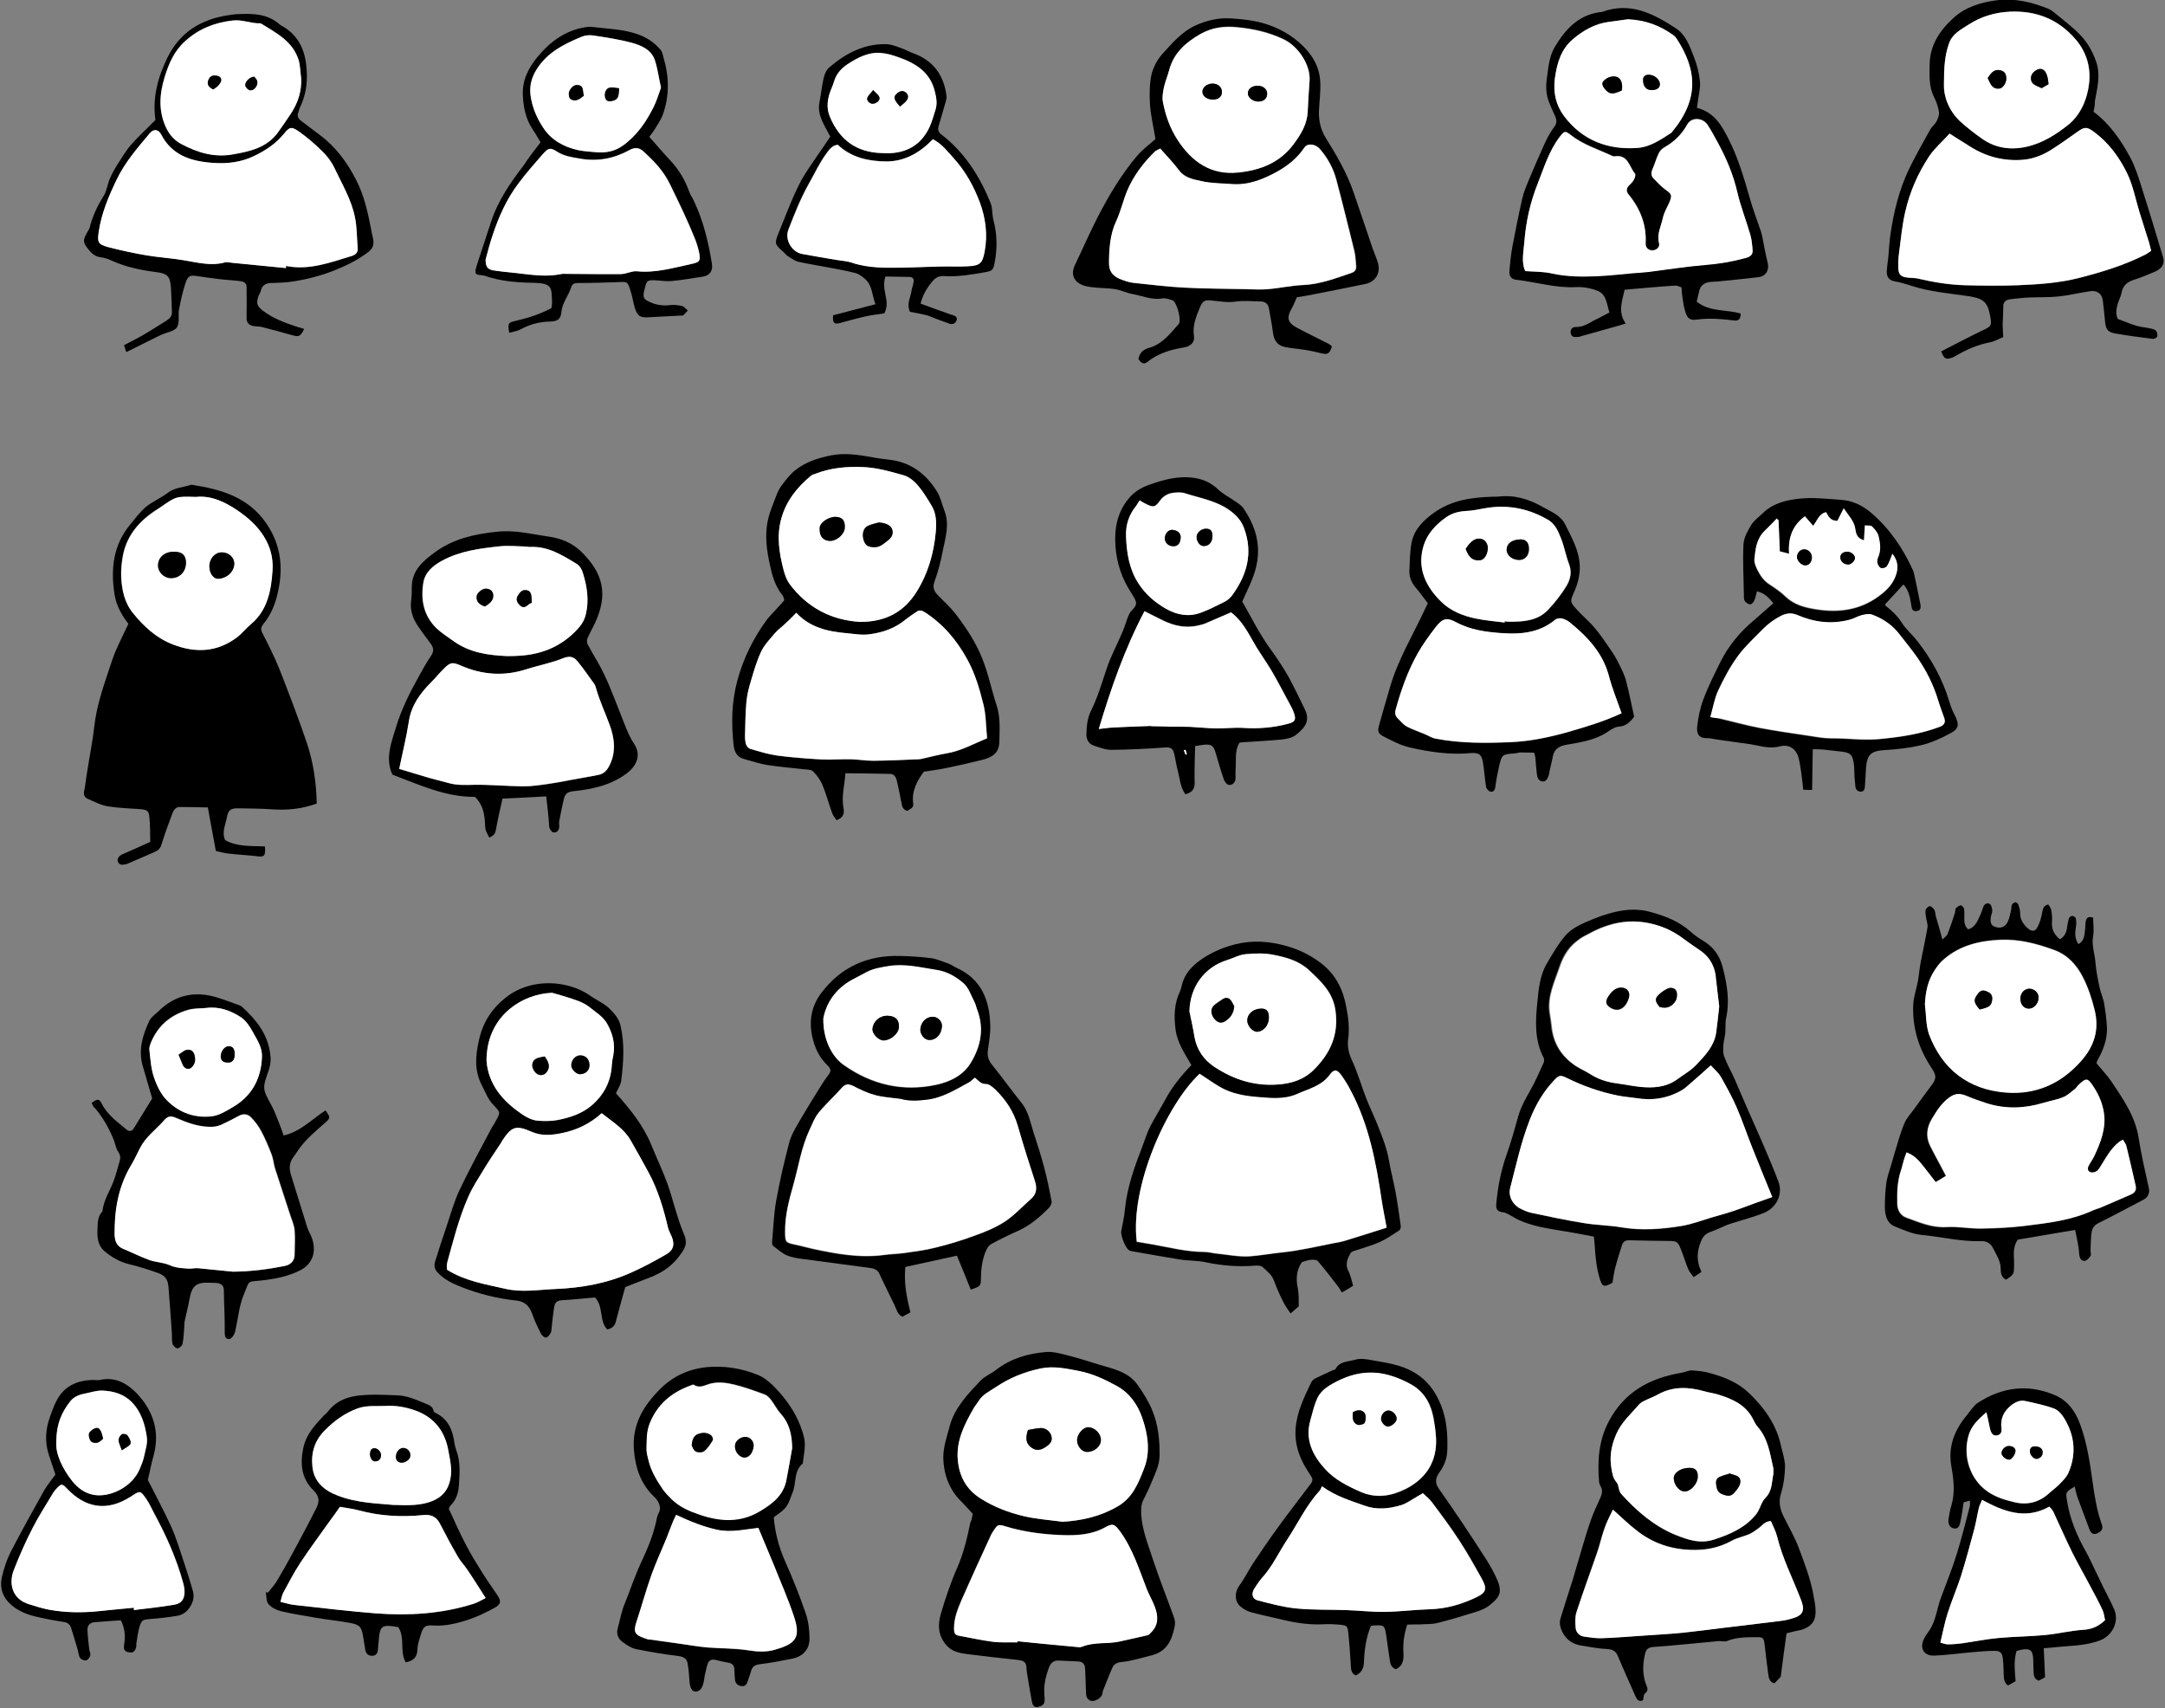 <?xml version="1.0" encoding="utf-8"?>
<!DOCTYPE svg PUBLIC "-//W3C//DTD SVG 1.1//EN" "http://www.w3.org/Graphics/SVG/1.1/DTD/svg11.dtd">
<svg artist="zl2017" version="1.1" id="zlIcon-users-group-collection" xmlns="http://www.w3.org/2000/svg" xmlns:xlink="http://www.w3.org/1999/xlink" x="0px" y="0px"
	 width="1000px" height="788.8px" viewBox="0 0 1000 788.8" enable-background="new 0 0 1000 788.8" xml:space="preserve">
<rect x="0" y="0" width="1000" height="788.8" fill="#808080" stroke="none"/>
<path fill-rule="evenodd" clip-rule="evenodd" d="M146.3,371.1c-6.8,2.5-13.4,3.1-20.2,2.7c-5.3-0.4-10.6-0.4-16-0.5
	c-3.5-0.1-4.7,0.8-5.3,4.2c-0.6,3.4-2.5,6.8-0.8,10.5c5.8,3.2,12.2,2.6,18.4,2.9c0.3,4.5-0.3,5-4,4.5c-4.3-0.5-8.6-0.7-12.9-1.2
	c-1.8-0.2-3.6-0.7-5.8-1.2c-1.2-6.7-2.5-13.3-3.7-20.1c-4.6-0.1-8.8-0.2-13.1-0.2c-1.8,0-2.7,1.5-3.3,3c-1.8,4.8-3.6,9.7-5.1,14.6
	c-0.6,1.9-1.9,2.7-3.6,3.4c-3.9,1.7-7.9,3.4-11.8,5.1c-0.3,0.1-0.5,0.3-0.8,0.3c-1.4,0.2-2.9,0.8-3.8-1c-0.6-1.4,0.3-2.8,2.1-3.6
	c4.2-1.8,8.4-3.7,12.8-5.7c-0.1-3.9,0-7.7-0.4-11.3c-0.3-3.1-1-3.5-4.1-3.8c-5-0.4-10.1-0.5-15-1.3c-3.2-0.5-6.2-2.1-9.2-3.4
	c-1.6-0.7-2.3-1.9-1.8-3.8c0.6-2.8,0.8-5.6,1.3-8.4c1.1-7.2,2.6-14.4,3.4-21.7c1-8.5,3.6-16.5,6.3-24.5c1.1-3.2,2.1-6.6,3.4-9.7
	c1.8-4.2,3.9-8.3,6-12.8c-3-3.9-5.6-8.4-6.4-13.6c-1.8-11.6-0.7-22.6,7.1-32.1c2.4-2.9,4.6-5.9,7.4-8.3c3.1-2.5,6.9-4.1,10.1-6.5
	c3.1-2.4,6.9-2.5,10.4-3.6c0.3-0.1,0.6-0.2,0.8-0.1c13.4,2.1,25.9,5.6,34.3,17.8c6.8,9.9,7.9,20.5,5.4,31.6
	c-1.1,5.2-3.1,10.5-6.7,14.8c-1,1.3-1.5,2.4-0.5,4.3c2.8,5.4,5.6,11,7.9,16.7c4.4,11.2,8.7,22.5,12.6,33.9
	C144.7,351.9,146.1,361.3,146.3,371.1z M90.5,229.5c-9.1-0.3-9.1-0.3-16.3,4.6c-1.1,0.7-2.2,1.4-3.2,2.1c-7.5,5.2-12.8,11.8-14.4,21
	c-0.5,2.9-0.8,6-0.7,8.9c0.3,6.1,1.4,11.9,5.4,16.9c5.1,6.3,10.8,11.6,18.6,14.6c10.5,4,20.2,3.5,29.3-3.2c2.4-1.8,4.3-4.3,6.6-6.2
	c7.8-6.5,9.4-15.9,10-24.8c0.9-12.2-6.5-21.2-16.1-27.7C104.1,231.9,97.6,228.7,90.5,229.5z"/>
<path fill-rule="evenodd" clip-rule="evenodd" d="M958.5,568c-9.4,1.6-18.1,3.1-26.5,4.5c-2.7,3.9-1.6,7.9-1.7,11.7
	c-0.1,4.2,0.1,4.2-3.7,6.8c-2.2-1-2.5-3.2-2.5-5.1c0-3.7-2.1-6.5-3.6-9.6c-1-2-2.9-3.2-5.3-3.1c-9.3,0.3-18.4-2-27.7-2.9
	c-4.2-0.4-8.3-2.3-12.3-3.9c-3.9-1.6-4.5-5.4-4.6-9c0-3.7,0.2-7.5,0.7-11.2c0.4-2.7,1.3-5.2,2.1-7.8c0.6-2.1,1.2-4.1,1.8-6.2
	c1.4-4.5,2.6-9.1,4.4-13.4c1.1-2.6,3.2-4.7,4.8-7c2.4-3.4,4.9-6.7,7.4-10.1c2.8-3.6,2.7-5,0.3-8.6c-5.8-8.7-8.8-18.3-8.4-28.8
	c0.1-3.8,1.5-7.5,2.2-11.3c0.5-2.9,0.7-5.9,1.3-8.8c1-5.3,2.2-10.6,3.1-15.9c0.2-1.2-0.3-2.5-0.5-3.7c-0.2-1.4-0.6-2.8-0.4-4.2
	c0.1-0.8,1.2-1.8,1.9-1.9c0.6-0.1,1.7,0.9,2.1,1.6c0.5,0.8,0.5,1.9,0.7,2.9c1,3.4,2,6.8,3.1,10.9c1.1-1.1,2-1.7,2.3-2.4
	c1.3-3.3,2.4-6.6,3.5-10c0.2-0.7,0-1.6,0.4-2c0.6-0.7,1.5-1.3,2.3-1.4c0.5,0,1.4,1,1.5,1.7c0.2,1.4,0.1,2.9,0.1,4.3
	c-0.1,1.9,0.2,3.7,1.8,5.1c3-0.9,4.1-3.4,5.2-5.8c0.7-1.4,1.2-2.9,1.7-4.4c0.5-1.5,1.8-2.2,3-1.6c0.7,0.4,1.1,1.8,1.2,2.9
	c0.1,1-0.4,2-0.6,2.9c-0.5,3,0.1,4.3,2.1,4.9c2.3,0.8,4.6,0,5.7-2.5c0.8-1.7,1.1-3.5,1.5-5.3c0.2-0.8,0.1-1.8,0.4-2.5
	c0.3-0.5,1.1-1.1,1.6-1.1c0.5,0,1.3,0.7,1.4,1.2c0.4,1.2,0.8,2.5,0.8,3.7c-0.1,3,1.4,5.2,3.5,7.1c1.8,1.6,3.4,1.6,4.5-0.5
	c1.1-2.1,1.8-4.5,2.2-6.9c0.3-1.7,0.6-3.1,2.8-3.6c0.4,0.7,1.1,1.5,1.3,2.3c0.3,1.8,0.6,3.7,0.4,5.6c-0.3,3.4,0.9,6,3.7,8.2
	c1.9-1.2,2.9-2.9,3.2-5.1c0.2-1.6,0.5-3.1,0.9-4.6c0.2-0.5,1-1.1,1.6-1.1c0.6,0,1.5,0.6,1.6,1.1c0.2,1.2,0.3,2.5,0.1,3.7
	c-0.5,2.8-0.7,5.6,1.1,8.2c3-1.6,2.7-4.4,3.1-6.8c0.2-1.3,0-2.6,0.3-3.8c0.3-1.4,1.1-2.4,3.4-1.6c0,2.7,0.5,5.7,0,8.5
	c-0.8,4.3,0.8,8.2,1.1,12.4c0.3,3.8,1.1,7.6,1.9,11.4c0.5,2.5,1.7,4.9,2.1,7.4c0.6,3.6,1.1,7.3,1.3,11c0.2,5.6-1.8,10.6-4.5,15.4
	c-0.2,0.4-0.2,0.8-0.3,1.2c2.3,2.8,4.8,5.4,6.8,8.3c5.4,8.1,11,16,12.6,26c1.2,7.8,3,15.4,4.7,23.1c0.6,2.7-0.4,4.5-2.7,5.7
	c-6.9,3.6-13.8,7.3-20.8,10.8c-1.8,0.9-2.6,2.4-2.9,4c-0.4,2.8-0.4,5.7-0.5,8.5c0,0.8,0.4,1.9,0,2.5c-0.6,1-1.7,2.2-2.7,2.3
	c-1.6,0.1-2.3-1.2-2.5-2.9C960.2,575.8,959.4,572.4,958.5,568z M880.6,532.2c-0.6,1.7-1.2,3.3-1.7,4.9c-0.4,1.1-0.5,2.2-0.9,3.3
	c-1.7,5-1.9,10.1-1.8,15.3c0,2.8,1.1,5.7,4.3,6.8c6,2.2,11.8,4.8,18.5,4.3c5.2-0.3,10.5,0.7,15.8,0.7c6.7-0.1,13.5-0.4,20.1-1.2
	c10.8-1.4,21.7-2.6,31.7-7.2c1.2-0.5,2.5-0.8,3.6-1.3c4.7-2,9.4-4.1,14.1-6.1c1.6-0.7,2.4-2,2-3.8c-1.4-6.1-2.8-12.3-4.3-18.4
	c-0.3-1-1-1.9-1.6-3c-0.8,0.5-1.3,0.7-1.7,1c-4,3-6.2,7.5-8.8,11.6c-0.8,1.4-1.8,2.2-3.2,2.5c-2,0.3-3.1-1-2.2-2.9
	c0.7-1.5,1.8-2.9,2.6-4.5c3-6.4,5.6-12.9,4.5-20.2c-0.6-4.2-2.1-7.9-4.5-11.5c-3-4.6-3.5-4.9-7.4-1.1c-0.5,0.5-0.9,1.2-1.4,1.6
	c-1.8,1.4-3.5,3.1-5.6,3.9c-2.9,1.2-6.1,1.6-9.1,2.6c-8.6,2.6-17.2,2.9-25.8,0.3c-3.4-1-6.8-2.3-10.1-3.7c-2.6-1.1-4.7-1.1-7.2,0.7
	c-3.9,2.7-6.1,6.4-8.4,10.2c-2.3,3.9-2.8,8.1-0.7,12.3c1.6,3.2,3.4,6.3,5,9.5c0.8,1.5,1.5,2.9,2.3,4.4c-1.8,1.1-3.2,1.9-4.8,2.9
	c-2-2.6-4-5.1-5.9-7.6C886.3,535.8,884.2,533.5,880.6,532.2z M889.1,463.8c0.6,4.5,0.4,9.4,1.9,13.5c6,16.4,18.2,25.7,35.5,27.1
	c13.7,1.1,25.4-3.9,34.8-14.5c6.3-7.1,8.5-14.9,6.2-23.8c-1.3-5.2-3.1-10.5-5.5-15.2c-2.8-5.4-6.9-9.9-12.9-12.2
	c-8.1-3-16.4-5.2-25.2-4.8c-9.7,0.5-18.7,2.6-26.2,9.2c-1.5,1.3-2.7,2.9-3.8,4.5C890.5,452.5,889.4,458,889.1,463.8z"/>
<path fill-rule="evenodd" clip-rule="evenodd" d="M449.3,699.1c-1.9-2-3.6-4-5.4-5.8c-5.5-5.4-8-12.4-8.2-19.8
	c-0.1-4.9,1.6-9.8,2.9-14.7c2.3-8.7,8.4-14.9,14.3-21.2c1.9-2,4.8-3.1,7.1-4.9c6.8-5.3,14.7-7.6,23.1-8.3c3.6-0.3,7.4,0.9,11,1.8
	c4.7,1.2,9.2,2.7,13.8,4.1c6.5,1.9,13.3,3.3,17.5,9.2c2.6,3.7,5.1,7.6,6.8,11.8c2.8,6.7,3.5,13.9,3.4,21.1c-0.1,4.3-2,8-3.6,11.9
	c-1.1,2.8-2.4,5.5-3.8,8.2c-1.1,2.1-1.2,4.3-1.1,6.6c0.4,7.7,3.4,14.7,5.7,21.9c2.9,8.7,6.3,17.2,9.4,25.8c0.5,1.3,0.7,2.9,0.4,4.2
	c-1.3,6.4-3.5,11.8-11.1,13.6c-4.6,1.1-9.1,2.6-13.8,3c-1.9,0.2-3.3,1.1-4,2.8c-1.5,3.4-2.8,6.9-4.2,10.3c-0.3,0.7-0.2,1.4-0.5,2.1
	c-0.8,1.7-3.5,3.1-5,2.7c-2.1-0.6-2.4-2.3-2.4-4.1c-0.1-3.6-0.2-7.2-0.4-10.8c-0.1-2.1-1.1-3.2-3.2-3.3c-3-0.1-6-0.3-9-0.4
	c-2.2-0.1-3.6,0.9-4.5,3.2c-1.5,4.1-2.5,8.2-2.1,12.6c0.1,0.9,0.1,1.7,0.1,2.6c0,2-1.5,2.7-3.1,3c-1.7,0.4-2.4-0.8-2.7-2.1
	c-0.6-3.2-1.2-6.5-1.7-9.7c-0.3-2.1-0.8-4.3-0.9-6.4c-0.1-2.7-1.6-3.2-3.9-3.5c-7.8-0.8-15.7-1.7-23.5-2.7c-3.6-0.5-7.2-1.1-9.9-4.5
	c-3.7-4.5-3.6-9.4-2.2-14.2c2.1-7.1,4.5-14.3,7.5-21.1c3-6.8,4.6-13.8,6.1-20.9C448.8,702.1,449,700.7,449.3,699.1z M490.9,702.8
	c8.8-0.5,17.1-2.4,25.1-6.9c7.3-4.1,9.8-11.1,12.5-17.8c3-7.6,1.8-15.6-0.9-23.2c-2.1-6.1-5.8-11.4-11.5-14.6
	c-5.6-3.1-11.5-5.9-17.9-7.1c-5.9-1.1-11.6-2.4-17.7-1.1c-7.4,1.6-14.2,4.3-20.4,8.5c-2.9,2-6.3,3.4-8.2,6.7
	c-0.6,1.1-1.5,2.1-2.2,3.2c-4.3,7.4-8.1,14.9-7.3,23.8c0.6,7.6,3.9,13.6,10.5,17.8c6.2,4,12.9,6.5,20.1,8.2
	C478.9,701.6,484.9,701.9,490.9,702.8z M469.9,758.5c0-0.2,0-0.4,0-0.6c9,0.9,17.9,1.7,26.9,2.6c1,0.1,2.1,0.3,3-0.1
	c5.6-2.4,11.6-1.1,17.3-2.4c4.3-1,8.6-1.8,12.9-2.9c0.6-0.1,1.1-0.8,1.6-1.3c3.5-3.4,3.3-7.5,1.8-11.6c-1-2.8-2.6-5.4-3.7-8.2
	c-3.6-9.2-6.6-18.6-12.4-26.8c-2.5-3.4-3.3-3.9-6.9-1.9c-6.1,3.4-13,3.8-19.5,3.6c-8.9-0.3-18-1.5-26.7-4.1c-3.2-1-3.6-0.7-5.3,2
	c-0.5,0.7-1,1.4-1.3,2.2c-4.5,9.9-9.1,19.8-13.5,29.8c-1.8,4.2-3.6,8.5-3.5,13.2c0,1.5,0.1,2.9,2,3.3c5.2,1,10.4,2.2,15.6,2.8
	C462.1,758.7,466,758.4,469.9,758.5z"/>
<path fill-rule="evenodd" clip-rule="evenodd" d="M599,137.3c-0.8,1.8-1.4,3.4-2.2,4.8c-2.7,4.7-2.2,6.9,2.5,9.4
	c4.7,2.5,9.5,4.8,14.2,7.2c0.6,0.3,1.2,0.8,1.7,1.2c-0.9,3.3-2,4-4.7,3.3c-2.7-0.7-5.5-1.3-8.3-1.7c-2.8-0.5-5.7-0.6-8.5-1.2
	c-3.6-0.7-5.2-2.9-5.7-6.5c-0.5-3.8-1.2-7.6-1.9-11.4c-0.4-2.1-1.6-3.1-3.9-3.2c-3.9,0-7.6-0.5-11.6,0.1c-3.5,0.5-7.1-0.1-10.7-0.5
	c-3.3-0.4-4.4,0.1-5.6,3c-1.8,4.3-3.6,8.6-2.8,13.6c0.4,2.5-1.5,4.5-4.3,5c-6.3,1-12.2,2.7-17.3,6.8c-1.9,1.5-3.1,0-4.1-1.4
	c0.6-2.9,2.3-4.5,5.1-5.2c6-1.7,9.6-6.6,13.5-10.9c1.5-1.6-0.8-10.2-2.8-11c-1.5-0.5-3.2-1.1-4.6-0.9c-4.9,0.9-9.3-1.2-13.9-2
	c-2.8-0.5-5.5-1.9-8.3-2.3c-3.2-0.5-6.5-0.4-9.8-0.8c-2-0.2-4-0.5-5.8-1.4c-3.5-1.7-4.5-5.1-2.8-8.7c3.6-7.5,6.9-15.1,10.7-22.5
	c5.1-9.9,10.9-19.6,18.1-28.1c2.5-3,5.9-5.4,8.5-7.8c-0.9-5.6-2.1-10.5-2.5-15.4c-0.3-4.7-0.3-9.6,0.6-14.1c0.8-3.5,2.7-7.1,5.1-9.8
	c4.5-4.9,8.9-10.2,15.2-13.1c5.3-2.4,10.8-3.7,16.6-3.3c4.7,0.3,9.5,0.8,14,2c7.4,2,13.9,5.5,19.5,11.1c4.5,4.6,7.2,9.6,7.6,15.8
	c0.3,4.7-0.4,9.4-0.6,14.1c-0.1,4.3,0.8,8.3,3.1,12.1c5,8,9.8,16.2,12.9,25.2c3,8.6,5.8,17.2,8.8,25.9c0.8,2.3,1.8,4.5,2.5,6.8
	c1.3,4.8-1.3,8.8-6.1,9.7c-7.8,1.6-15.7,3.2-23.5,4.7C604.3,136.5,601.6,136.8,599,137.3z M535.9,68.6c-0.6,0.3-1.4,0.6-2,1.2
	c-5.5,5.3-10.2,11.3-13.1,18.4c-1.9,4.6-3,9.6-5.1,14.1c-2.8,6-3.2,12.4-3.3,18.8c-0.1,4.5,1.9,6.8,6.3,8.3c1.6,0.5,3.3,1.1,5,1.3
	c7.8,0.8,15.6,1.8,23.5,2.2c9.4,0.5,18.9,0.5,28.3,0.7c3.4,0.1,6.9,0.3,10.3,0c5.4-0.5,10.8-1.7,16.2-1.9c7.9-0.4,15.1-3.2,22.4-5.6
	c1.7-0.6,2.3-1.7,2.1-3.3c-0.2-2.4-0.3-4.9-0.9-7.2c-2.7-11-5.4-21.9-8.3-32.8c-1.4-5.1-3.9-9.8-7.5-13.9c-2.1-2.4-5.7-2.8-7.1-0.7
	c-3.3,4.8-7.6,8.4-12.7,11.2c-6.4,3.6-13.1,6.3-20.6,5.7c-4.8-0.3-9.8-0.3-14.4-1.4c-3.6-0.8-7.6-1.4-10.2-4.9
	C542,75.3,539,72.2,535.9,68.6z M604.9,36.9c0.3-7.1-5.3-15.6-12-18.9c-6.7-3.2-13.6-4.8-21-5.5c-6.3-0.7-12,0.1-17.4,3.1
	c-6.7,3.9-12.4,8.7-14.4,16.7c-0.7,2.6-1.8,5.2-2.4,7.8c-0.5,2.2-0.9,4.6-0.5,6.7c1.2,6.3,3.3,12.4,6.9,17.8
	c6.6,10.1,15.5,16.2,27.9,14.9c10.1-1,19.3-4.5,25.6-13.1c3.3-4.5,6.3-9.3,6.5-15.2C604.2,46.5,604.6,41.7,604.9,36.9z"/>
<path fill-rule="evenodd" clip-rule="evenodd" d="M362.3,277.2c-0.3-0.7-0.4-1.8-1-2.5c-3.9-4.7-5-10.6-6.2-16.3
	c-1.3-6.5-1.8-13-0.1-19.5c0.7-2.8,1.9-5.6,2.9-8.3c0.8-2,1.5-4.1,2.7-5.8c2-2.7,4.1-5.6,6.8-7.7c4.8-3.8,10.5-5.6,16.5-6.8
	c6.5-1.3,12.8-0.2,19.2,0.9c2.5,0.5,5.1,0.8,7.6,1.1c9.9,1.1,17,6.5,22.1,14.7c1.6,2.6,2.3,5.9,3.4,8.8c2.5,6.3,0.5,12.4-0.7,18.4
	c-0.9,4.9-2.2,9.8-3.9,14.5c-1.1,3.1,0.2,4.8,2.1,6.7c2.7,2.7,5.6,5.4,7.9,8.4c4.7,6.2,9.1,12.8,12,20.1c2.9,7.1,4.4,14.8,6.8,22.1
	c1.7,5.3,1.3,10.8,1.2,16.1c0,5.2-2.5,7.6-8.6,9c-5.3,1.3-10.6,2.5-15.9,3.6c-3.4,0.7-6.8,1.1-10.4,1.7c-3.1,4.2-5.7,8.9-4.9,14.7
	c0.3,2.1-1.5,2.5-2.7,3.4c-1.9-0.6-2.5-1.9-2.7-3.6c-0.6-3.4-1.4-6.8-2.1-10.1c-0.4-1.8-1.2-3.4-3.3-3.4c-6.7-0.2-13.4-0.2-20.5-0.3
	c-0.4,5.6-1.9,10.7-0.9,16c0.5,2.5,0,4.5-3.2,5.7c-0.6-1-1.6-2-2-3.2c-1.6-4.3-2.7-8.8-4.5-13c-0.9-2.3-2.5-4.5-4.3-6.3
	c-0.8-0.9-2.7-0.9-4.1-1c-5.7-0.7-11.4-1.1-17.1-2c-3.7-0.6-7.2-1.8-10.8-2.8c-3-0.8-4.3-3-4.7-6c-1.2-10.2-1-20.3,1.7-30.3
	c2.8-10.3,7.5-19.8,13.9-28.4C357.1,282.8,359.7,280.2,362.3,277.2z M367.8,283c-1.8,1.8-3.2,3.4-4.7,4.8c-1.6,1.6-3.5,2.9-5,4.6
	c-2.3,2.7-4.9,5.4-6.4,8.5c-2.1,4.5-3.5,9.4-4.9,14.1c-0.9,3.1-1.7,6.4-2,9.7c-0.5,5.1-0.5,10.3-0.6,15.4c0,1.3,0.1,2.6,0.5,3.8
	c0.3,0.8,1.1,1.8,1.9,2c4.1,1.2,8.2,2.5,12.4,3.1c6.8,0.9,13.7,1.4,20.6,1.8c4.5,0.2,9-0.2,13.5-0.1c3.4,0.1,6.8,0.7,10.2,0.7
	c7.1-0.1,14.2-0.5,21.3-0.7c0.7,0,1.4-0.2,2.1-0.4c3.5-0.8,6.9-1.7,10.5-2.3c6.7-1.1,12.5-4.4,18.8-7c-0.5-5.4-0.4-10.7-1.7-15.6
	c-1.8-7.2-3.8-14.2-7.5-20.9c-4.9-8.9-11.1-16.2-19.6-21.7c-1.4-0.9-2.5-1.2-3.9-0.1c-1.6,1.2-3.3,2.2-4.8,3.4
	c-4.9,4-10.6,6-16.8,6.9c-3.7,0.5-7.1-0.2-10.6-0.5C382.2,291.6,374,289.7,367.8,283z M397.1,287.2c11.8,0.1,20.5-4.5,26.4-14.1
	c5.1-8.4,7.8-17.6,8.7-27.2c0.4-4,0.4-8.4-1.8-12.2c-2-3.3-4-6.7-6.5-9.6c-1.7-2-4-3.9-6.5-4.6c-6.2-1.7-12.5-3.5-18.9-3.8
	c-7.2-0.3-14.6,0.3-21.6,3c-0.8,0.3-1.7,0.5-2.3,1c-6.4,5.3-11.4,11.5-13.7,19.7c-2.3,8.2-0.9,16.1,1.1,24.1
	c0.6,2.2,1.4,4.4,2.7,6.2C372.9,280.6,384,286.3,397.1,287.2z"/>
<path fill-rule="evenodd" clip-rule="evenodd" d="M625,593.8c-1.9,1.2-3.4,2.1-5.2,3.1c-0.6-1-1.2-2.1-2-3.1
	c-3-3.8-5.9-7.7-9.1-11.4c-0.6-0.6-2.1-0.7-3.2-0.6c-1.4,0.1-2.8,0.7-4.2,1.1c-2.4,3.6-2.8,7.5-1.9,11.8c0.6,2.8,0.4,5.7,0.5,8.6
	c-1.1,1-2.3,2-3.8,3.3c-1.1-1.7-2.4-3.4-3.3-5.2c-1.6-3.2-3.1-6.5-4.3-9.8c-1-2.9-3.3-4.6-5.4-6.5c-0.7-0.6-2.1-0.7-3.2-0.6
	c-7.6,0.6-15.2,0.1-22.7-1.5c-3.9-0.9-8-0.7-12-1.3c-7.4-1.2-14.7-2.5-22.1-3.8c-0.6-0.1-1.1-0.2-1.6-0.5c-1.6-0.9-4-6.8-3.6-8.8
	c0.6-3.4,1.4-6.7,1.7-10.1c1-10.4,4.6-20.1,8.3-29.7c1.1-2.8,1.9-5.7,3.3-8.4c2.2-4.3,4.8-8.4,7.1-12.7c3.2-5.9,7.4-11.1,12-15.8
	c-3.1-5.4-6.5-10.3-7.3-16.3c-0.8-6.1-0.7-12,2-17.7c0.4-0.9,0.7-1.9,0.9-2.9c1.2-5.3,4.7-8.9,8.8-11.8c4-2.8,8.3-4.8,13-6.3
	c7.9-2.5,15.4-2.6,23.4-0.8c7.2,1.6,13.5,4.4,19.3,8.9c6.8,5.3,10.1,12.4,11.5,20.4c0.9,4.7,1.5,9.5,0.8,14.5
	c-0.4,2.9,0.1,6.2,1.6,9.4c2.9,6.2,4.7,12.9,7.3,19.3c1.6,3.9,3.5,7.8,5,11.7c1.9,4.9,4,10,4.9,15.4c0.8,4.8,2.1,9.5,3,14.3
	c1,5.3,1.7,10.7,2.5,16.1c0.1,0.7-0.2,1.9-0.8,2.2c-2.9,1.9-5.8,3.9-8.9,5.3c-3.1,1.4-6.4,2.3-9.6,3.4c-1.4,0.5-3.5,0.8-4,1.9
	c-1.2,2.2-2.3,4.6-1.2,7.4C623.8,588.7,624.3,591.4,625,593.8z M554.1,495.9c-15.4,14.3-32.2,52.3-29.1,77.7
	c2.3,0.4,4.7,0.8,7.1,1.2c8,1.4,16,3.5,24.2,3.5c1.7,0,3.4,0.5,5.1,0.7c5.4,0.5,10.8,1.7,16.1,1.3c4.9-0.4,9.9-1.3,14.8-1.8
	c7.9-0.8,15.7-2.7,23.5-4.2c2-0.4,3.9-0.7,5.8-1.3c6.2-1.9,12.5-3.9,18.8-5.9c-0.9-4.6-1.7-8.7-2.3-12.7
	c-2.5-17.5-5.9-34.8-14.3-50.6c-1.3-2.5-2.8-5-4.5-7.3c-1.9-2.5-3.3-2.6-5.1-0.1c-3.8,5.2-9.8,6.6-15.2,9
	c-5.9,2.6-12.2,1.9-18.2,1.4c-6.2-0.5-12.5-1.6-18-5C560,499.8,557,497.8,554.1,495.9z M549.4,467.1c0.8,3.9,1.7,7.8,2.4,11.7
	c1.1,6,4.3,10.6,9.3,13.9c8.7,5.7,18.1,8.8,28.8,8.1c6.6-0.4,12.3-2.2,17-6.8c7.6-7.5,11.6-16.1,10-27.4
	c-1.2-8.5-6.7-13.4-12.2-18.6c-4.5-4.2-10.5-5.9-16.4-7.1c-4.2-0.8-8.7-0.7-12.9-0.3c-2.9,0.3-5.7,1.9-8.5,2.7
	C556.2,446.6,549.6,455.9,549.4,467.1z"/>
<path fill-rule="evenodd" clip-rule="evenodd" d="M825.2,754.3c-0.9,6.4-1.8,12.9-2.7,20.1c-0.4,0.4-1.6,1.6-2.9,3
	c-2.6-0.6-2.7-3.1-3-5.3c-0.6-4.1-1-8.3-1.5-12.4c-0.4-3.3-0.7-3.7-4-3.6c-4.6,0-9.1,0-13.5,1.8c-1.1,0.4-2.5-0.1-3.8,0
	c-10,0.9-20,2-30,2.7c-2.5,0.2-3.5,1-4,3.4c-1.1,4.7-1.2,9.3,0.5,13.9c0.5,1.4,1.4,2.8-0.5,4.2c-0.7,0.5-0.6,2.1-0.9,3.1
	c-1.9,0.9-2.7-0.2-3.4-1.6c-2.7-6.2-5.5-12.3-8.1-18.5c-0.9-2.3-2.1-3.3-4.7-3.5c-4.2-0.2-8.5-1-12.7-1.7c-4.5-0.8-7.5-3.6-9-7.7
	c-0.5-1.4-0.7-3.1-0.3-4.5c1.8-6,3.8-12,5.7-18c1.2-4,2.3-8,3.5-11.9c1.6-5.5,3.2-11,5.1-16.3c1.2-3.4,2.8-6.6,4.2-9.8
	c0.8-1.8,1.2-3.5,0.1-5.3c-0.3-0.6-0.6-1.3-0.7-2c-0.8-9.7-0.2-19.1,4.5-28c7.2-13.6,19-20,33.5-22.4c1.7-0.3,3.4-1.2,5-1.1
	c3,0.2,6,0.5,8.8,1.4c6.4,1.8,12.5,4.3,17.4,9c7.2,6.9,12.8,14.7,14.9,24.7c0.7,3.1,1.8,6.2,1.8,9.3c-0.1,4.1-0.6,8.3-1.8,12.2
	c-1.3,4-0.6,7.3,1.1,10.8c2.4,4.9,5.2,9.6,7.1,14.7c2.7,7.2,5.5,14.5,6.8,22.1c0.4,2.1,0.8,4.2,0.9,6.4c0.2,5-1.7,7.6-6.5,9.2
	C830,753.1,827.8,753.6,825.2,754.3z M745,697.2c-1.4,3.1-3,5.9-4.1,9c-1.2,3.3-2,6.9-3.1,10.3c-3.2,9.3-6.6,18.6-9.7,28
	c-0.7,2.2-0.6,4.8-0.4,7.1c0.2,2.3,1.7,3.9,4.2,4.2c2.6,0.3,5.1,0.7,7.7,0.7c6-0.2,12-0.7,18-1.1c6.4-0.4,12.8-0.7,19.2-1.4
	c6.7-0.6,13.3-1.6,20-2.4c8.8-1,17.6-2,26.4-3.2c2.1-0.3,4.2-0.9,6.2-1.6c3-1.1,3.8-3,3-6.2c-0.3-1-0.7-1.9-1-2.8
	c-3.6-9.3-8.2-18.3-10.6-28.1c-0.6-2.5-1.9-4.9-2.9-7.3c-2.9,0.2-4.1,2.2-5.8,3.4c-1.3,1-2.7,2-4.3,2.7c-2.6,1.1-5.5,1.6-8,3
	c-6.1,3.4-12.4,4.5-19.4,4.2c-9.1-0.4-17.1-3.2-24.2-8.7C752.5,704.2,749.1,700.9,745,697.2z M819.1,680.8c0-1.3,0.2-2,0-2.7
	c-1.5-6.7-2.3-13.6-7.2-19.1c-1-1.2-1.7-2.6-2.4-4c-3.4-6.3-9.3-9-15.7-10.9c-2.1-0.6-4.2-0.9-6.3-1.5c-7.4-2.1-14.7-2.5-21.7,1.4
	c-2,1.1-4.2,1.9-6.2,2.9c-0.9,0.4-1.8,1-2.5,1.7c-3.8,4.4-8.2,8.3-10.6,13.8c-2.1,4.9-3.1,9.8-2.3,15c0.4,2.5,0.6,5,2.5,7.2
	c1.2,1.3,0.7,3.7,2.2,5.4c7.1,7.8,15,14.7,24.9,18.8c5.7,2.3,11.3,4.3,17.9,2.2c7.4-2.4,14.3-5.4,19.3-11.5c1.9-2.2,2.4-5.7,4.4-7.7
	C818.7,688.4,818.2,684.2,819.1,680.8z"/>
<path fill-rule="evenodd" clip-rule="evenodd" d="M448.4,595.6c-2.1-5.2-4.1-10.2-6.4-15.7c-7.8,1.7-15.7,3.4-23.8,5.2
	c-0.8,7.2,0.6,14,2.3,21c-1.2,0.6-2.4,1.3-3.7,2c-2.4-1.1-2.7-3.6-3.7-5.5c-2.3-4.8-4.7-9.5-6.9-14.3c-0.8-1.8-2.2-2.4-4.1-2.7
	c-10.5-1.4-21-2.8-31.5-4.2c-2.4-0.3-4.9-0.7-7.1-1.6c-2.4-1.1-4.4-2.9-6.5-4.5c-0.3-0.3-0.4-1.1-0.4-1.6c0.6-6.4,0.8-12.9,1.9-19.1
	c1.6-9,3.7-18,6-26.8c0.9-3.5,2.9-6.8,4.8-10.1c3.4-5.8,6.9-11.5,10.5-17.2c0.7-1.1,1.4-2.2,2.2-3.2c2-2.6,2.2-3.3,0-5.5
	c-3.1-3-5-6.6-6.2-10.6c-2.4-8.2-1.6-15.8,3.6-22.7c9.2-12.1,21.6-17.5,36.6-17c4.7,0.1,9.4,0.4,14,1c2.9,0.4,5.7,1.7,8.5,2.7
	c1.2,0.4,2.2,1.3,3.4,1.8c11.4,5.2,15.2,14.9,15.5,26.6c0.1,3.8-0.6,7.7-1.1,11.5c-0.4,2.8,0.4,4.9,2.2,7
	c4.6,5.7,8.8,11.6,13.4,17.3c3.1,3.9,3.9,8.6,5.3,13c1.8,5.4,3.5,10.9,5,16.4c1.4,5.2,2.5,10.6,3.5,15.9c0.2,0.9-0.4,2.3-1.1,3
	c-4.3,4.4-9,8.4-14.7,10.9c-4.1,1.8-8.1,3.8-12,5.9c-1,0.5-1.8,1.7-2.3,2.7c-1.9,4.2-2.5,8.7-2.5,13.4
	C453,594,452.7,594.1,448.4,595.6z M450.3,497.7c-1.2,1-2,1.9-3,2.4c-6.2,3.3-12.2,7.1-19.6,8c-4.1,0.5-8,0.7-11.9-0.4
	c-0.5-0.2-1.1-0.2-1.7-0.2c-3.5-0.5-7.1-0.8-10.5-1.7c-3.3-0.9-6.4-2.5-9.5-4c-2-1-3.6-1.4-5.3,0.6c-3.5,3.9-7.5,7.5-10.8,11.6
	c-1.9,2.3-2.9,5.2-4.2,7.9c-3.8,8.1-5.1,17-7.5,25.5c-2,7-3.8,14-3.8,21.5c0,4.8,0,5.1,5,6.1c2.7,0.6,5.3,1.3,7.9,1.9
	c10.8,2.3,21.6,4.3,32.8,2.8c3.1-0.4,6.3-0.4,9.4-0.9c4.8-0.7,9.7-1.3,14.4-2.5c6.1-1.5,12.1-3.3,18-5.5c4.8-1.8,9.7-3.7,14-6.5
	c4.4-2.9,8-6.9,12-10.4c2.6-2.3,3-4.9,1.9-8.1c-2.8-8.6-5.5-17.2-8-25.8c-1.9-6.6-5.5-12-10.3-16.6c-1.2-1.2-2.9-2.7-4.3-2.6
	C453,500.7,451.9,499.1,450.3,497.7z M380.3,470.3c-0.2,10,4.2,18.1,9.7,21.9c12.8,8.9,27,12.2,42.4,8.9c6.4-1.4,12.4-4.3,15.9-10.1
	c4.7-7.7,6.3-15.9,2.9-24.7c-0.4-1.1-0.6-2.2-1.1-3.2c-1.6-3-2.7-6.7-5.1-8.8c-3.5-3.1-7.8-5.5-12.5-6.2c-7.3-1.1-14.5-3-22-1.8
	c-3.6,0.6-7,1.1-10.3,2.8c-2.3,1.2-4.5,2.3-6.8,3.6C385.8,456.8,381.6,463.4,380.3,470.3z"/>
<path fill-rule="evenodd" clip-rule="evenodd" d="M743.4,144.3c-1.3-3.6-1.2-8.3-5.5-10c-3.1-1.2-6.7-1.9-10-1.7
	c-9.5,0.5-18.4-2.4-27.7-3.4c-2.3-0.3-3.2-1.9-3-4c0.3-3.9,0.7-7.7,1.4-11.5c1.4-7.4,2.9-14.9,4.6-22.3c0.6-2.6,1.7-5.2,2.7-7.7
	c2.5-5.9,5-11.8,7.7-17.7c1.2-2.6,2.6-5.1,4.3-7.4c1.4-1.8,1.1-3.4,0.3-5.2c-0.9-2-1.8-3.9-2.6-5.9c-1.5-3.7-1.7-7.4-1.1-11.4
	c0.7-5,1-10,3.7-14.5C723,13.6,729,6.9,739.1,5.6c0.3,0,0.6,0,0.9-0.1c13-4.8,23.7,0.8,34.1,7.6c4.6,3,6.3,8.1,8.2,12.9
	c1.5,3.7,2.5,7.7,2.9,11.6c0.3,3-0.6,6.2-1,9.3c-0.1,1-0.3,1.9-0.4,2.9c8.2,2.1,11.6,8.4,14.9,15c4.2,8.4,6.8,17.3,9.4,26.3
	c1.5,5.5,3.6,10.8,5.4,16.2c0.2,0.7,0.3,1.4,0.5,2.1c0.8,4,1.5,8.1,2.5,12.1c0.8,3.3-0.9,6.1-4.3,6.5c-6.3,0.8-12.5,1.3-18.8,2
	c-1.1,0.1-2.3,0.1-3.4,0.2c-2.6,0.3-4.6,1.5-5.2,4.4c-0.4,1.7-0.8,3.3-1.1,4.7c6.1,4.9,13.6,3.5,20.3,5.5c0,2.5-0.9,3.5-3.1,3.2
	c-5.7-0.7-11.4-1.2-17.2-0.4c-3,0.4-4.2-0.4-5.2-3.4c-0.8-2.4-1.1-5-1.5-7.6c-0.2-1.3-0.2-2.5-0.3-3.9c-1.1-0.3-2-0.9-3-0.8
	c-7.7,0.5-15.4,1.2-23.3,1.9c-1.1,5.3-3.3,10.2,0.5,15.6c-1.7,0.5-3,1-4.3,1.3c-5.2,1.5-10.5,2.9-15.7,4.4c-0.7,0.2-1.4,0.5-2.1,0.5
	c-1.5,0.1-3,0.2-3.3-1.8c-0.3-1.9,0.9-2.8,2.5-2.8c4,0.1,6.9-2.6,10.3-4C739.7,146.3,741.2,145.4,743.4,144.3z M704.5,125.2
	c4.4,0.3,8.6,0.2,12.6,1c6.7,1.4,13.4,1.5,20.1,1.2c5.7-0.2,11.4-0.9,17.1-1.4c2.4-0.2,4.9-0.3,7.3-0.6c8.7-1,17.3-2.5,26-3.2
	c6.5-0.5,12.7-1.6,19-3.3c2-0.6,3.1-1.6,2.9-3.6c-0.2-2.4-0.4-4.9-1.1-7.2c-1.9-6.5-4.4-12.8-5.9-19.3c-2-8.3-5.2-16.1-9.3-23.5
	c-1.5-2.6-2.9-5.3-4.5-7.8c-2.3-3.4-7.5-3.6-9.4-0.1c-2.5,4.6-6,8-10.5,10.5c-1.1,0.6-2.1,1.6-2.6,2.7c-1.2,2.5-1.9,5.1-3,7.6
	c-0.7,1.7-0.5,3.1,0.8,4.3c1.6,1.6,3.2,3.3,5,4.7c3.3,2.4,3.5,2.7,1.9,6.5c-1,2.2-2.3,4.4-2.8,6.7c-0.8,3.8-2.9,7.5-1.8,11.7
	c0.5,1.9-1.2,3.3-3,3.4c-1.9,0.1-3.3-1.3-3.2-3.2c0.4-8.5-2.4-15.9-7.7-22.4c-1.3-1.7-1.3-3,0.1-4.5c0.8-0.8,1.7-1.6,2.2-2.6
	c0.4-0.8,0.9-2.3,0.5-2.7c-2.7-3.2-3.2-9.1-9.5-8c-0.4,0.1-0.9-0.1-1.2-0.3c-6.4-3-13.3-5.1-19-9.6c-2.6-2.1-3-1.8-5.1,0.9
	c-4.9,6.5-7.2,14.3-10.2,21.7c-3.4,8.6-5.4,17.5-6.1,26.7C703.8,116.4,702.6,121.1,704.5,125.2z M751.9,8.9
	c-2.2,0.3-5.5,0.8-8.7,1.2c-6.5,0.8-12,4-16.8,8.1c-5.4,4.6-7.2,11.1-8.2,18c-0.9,6.5,0.5,12.5,4.3,17.5c8.4,11.2,20.2,15.7,34,14.6
	c5.8-0.4,10.7-3.9,15.5-7c12.9-15.4,11.9-29,2.3-43.7c-0.4-0.6-0.9-1.1-1.5-1.5C766.9,11.9,760.3,9.3,751.9,8.9z"/>
<path fill-rule="evenodd" clip-rule="evenodd" d="M785.9,587.4c-1.4,0.9-2.3,1.5-3.6,2.4c-0.8-1.1-1.8-2.2-2.4-3.4
	c-1.3-3-2.2-6.2-3.4-9.2c-1.5-3.8-1.9-4.1-6-4.1c-5.9-0.1-11.7-0.1-17.6-0.3c-1.9-0.1-3.1,0.4-3.7,2.2c-1.1,3.5-2.3,7.1-3.2,10.7
	c-0.6,2.2-0.8,4.5-1.2,6.7c-3.9,2.2-4.7,2-5.9-1.9c-1.5-5-2-10.1-2.3-15.2c-0.1-1.3-0.2-2.5-0.4-4.2c-5.2-1-10.4-2-15.6-2.8
	c-6.5-1.1-13-2.1-19.1-4.9c-1.7-0.8-3.2-1.8-4.9-2.7c-0.7-0.4-1.5-0.7-2.2-0.8c-2.6-0.3-3.5-1.2-3.3-3.8c0.7-7.7,2.1-15.2,4.7-22.6
	c2.1-5.9,3.8-12,5.5-18.1c1.2-4.2,3.3-7.9,5.4-11.6c2.4-4.2,4.3-8.6,6.3-13c0.3-0.6,0.3-1.7,0-2.3c-4.3-8.2-3.8-17-2.9-25.7
	c0.6-6.3,1.2-12.7,4.6-18.2c2.6-4.4,5.2-9,8.6-12.8c2.4-2.7,5.9-4.5,9.3-6c4.6-2,9.3-3.8,14.2-4.8c5-1.1,10.1-1.3,15.3,0.1
	c6.9,1.9,13.4,4.3,18.8,9.2c1.9,1.7,4.1,3.2,6.3,4.5c4.5,2.8,7.2,6.9,8.5,11.9c2,7.7,3.3,15.4,1.6,23.4c-0.5,2.2-0.2,4.6-0.4,6.9
	c-0.2,2-0.8,3.9-0.9,5.8c-0.1,1.8-0.2,3.8,0.5,5.4c1.3,3.5,3.2,6.7,4.7,10.1c1.9,4.3,3.7,8.7,5.6,13c2.3,5.4,4.8,10.7,7.1,16.1
	c2.6,6,5.2,12.1,7.5,18.2c2.3,5.8-0.8,12.3-7,14.7c-4.7,1.8-9.5,3.1-14.3,4.6c-0.8,0.3-1.6,0.5-2.4,0.8c-2.3,1-4.6,2.1-7,3
	c-2.4,0.8-3.9,1.8-5,4.5C783.7,578,783.5,582.4,785.9,587.4z M790.2,492c-3.4,3-6.4,5.8-9.5,8.5c-1.2,1-2.3,2.1-3.6,2.9
	c-6.7,3.9-13.9,5-21.5,3.8c-2.8-0.5-5.7-0.7-8.5-1.2c-8.2-1.6-16-4.4-23.4-8.1c-2.7-1.3-3.5-1.4-5.6,0.8
	c-5.1,5.3-8.8,11.6-11.5,18.5c-4,10.1-6.2,20.8-9,31.3c-1,3.9,1,7.9,4.6,9.7c1.7,0.8,3.4,1.6,5.2,2c8,1.7,16,3.4,24.1,4.7
	c5.8,1,11.7,1,17.5,2c9.2,1.6,18.3,0.9,27.4-0.6c4.9-0.8,9.6-2.6,14.3-4c4.5-1.3,9.1-2.6,13.5-4.2c4.6-1.8,9.3-3.4,14.4-5.2
	c-3.2-7.9-6.2-15.3-9.2-22.7c-2.5-6.2-4.6-12.6-7.3-18.8c-2.1-4.9-4.7-9.5-7.3-14.1C793.7,495.4,792,494,790.2,492z M794.1,464.8
	c-0.5-4-1.1-9.5-2.1-15c-0.8-4.4-3-8-6.7-10.7c-2.7-1.9-5.4-3.7-8.1-5.7c-5.4-4-11.2-6.4-17.9-7.5c-6.8-1-13.1-0.1-19.3,2.3
	c-2.9,1.1-5.7,2.6-8.5,4.1c-1.4,0.7-2.6,1.6-3.8,2.6c-3.8,3-6.1,7.2-7.6,11.7c-2.2,6.7-5.5,13.3-4.6,20.7c0.3,2.1,0.7,4.2,0.9,6.3
	c0.7,8,4.5,14.1,11,18.5c2.1,1.4,4.6,2.4,6.7,3.8c3.7,2.4,7.7,3.7,12,4.3c3.8,0.5,7.6,1.3,11.4,1.7c5.8,0.6,11.5,0.3,16.5-3.3
	c3.1-2.2,6.6-4.2,9.2-7c4-4.2,8.2-8.5,9.1-14.6C793.2,473.6,793.5,470,794.1,464.8z"/>
<path fill-rule="evenodd" clip-rule="evenodd" d="M837.3,346c-0.1,6.5-0.2,12.6-0.3,18.8c-1.5,0-2.6,0-4.1-0.1
	c-0.3-2.7-0.5-5.2-0.9-7.7c-0.3-2.1-0.6-4.3-1.1-6.4c-1.2-5.4-5.1-6.9-8.9-5.9c-4.8,1.3-9-0.3-13.5-1c-1.7-0.2-3.4-0.5-5.1-0.7
	c-3.3-0.5-6.5-0.9-9.8-1.4c-1.7-0.2-3.4-0.7-5.1-0.7c-3.7,0.1-4.9-1.9-4.6-5.2c0.5-4.2,1.3-8.6,2.8-12.5c2.2-6,5.1-11.7,7.9-17.4
	c3.8-7.6,9.1-14,15.6-19.4c2.9-2.5,5.7-5,8.9-7.8c-2.2-2.7-4.2-4.8-7.6-5.5c-0.4,1.5-0.6,2.9-1.2,4.2c-0.3,0.8-1.2,1.8-1.9,1.8
	c-0.8,0-1.9-0.7-2.4-1.4c-0.5-0.6-0.5-1.6-0.5-2.4c-0.1-8-0.6-16-0.2-24c0.2-3.1,2-6.2,3.6-8.9c1.2-2,3.4-3.5,5.1-5.2
	c4.8-4.7,10.6-6.2,17.1-6.9c6.4-0.7,12.6,0.1,18.8,0.5c5.6,0.3,10.3,2.5,14.7,6.3c8.4,7.3,14.4,16.2,19,26.3
	c0.2,0.5,0.4,1.1,0.5,1.6c0.9,4.3,1.9,8.7,2.7,13c0.3,1.6,1,3.8-1.4,4.2c-2.4,0.4-2.4-1.6-2.7-3.4c-0.5-3.1-1.1-6.2-3.5-8.9
	c-2.9,3.1-5.6,6.1-8.4,9.1c0,0.2,0,0.6,0.1,0.7c2.9,2.3,5.6,4.8,7.6,8c1.9,3,4.7,5.3,6.9,8.1c6.7,8.5,11.9,17.9,15,28.3
	c0.6,2.1,1.4,4.1,2.4,6c2.3,4.5,2.1,6.5-2.2,8.7c-4.1,2.2-8.5,4.2-13,5.3c-5.5,1.3-11.3,2-17,2.3c-6.3,0.4-8.3,1.9-8.7,8.5
	c-0.2,2.7-0.3,5.5-0.5,8.2c-0.1,1.2-0.3,2.4-1.8,2.5c-1.5,0-2.4-0.8-2.6-2.3c-0.1-1.4-0.3-2.8-0.4-4.3c-0.1-1.7-0.1-3.5-0.2-5.2
	c-0.6-5.4-1.5-6.3-6.8-6.8c-2.4-0.2-4.8-0.6-7.2-0.8C840.9,346,839.3,346.1,837.3,346z M790,331.2c1.7,0.3,2.8,0.4,3.9,0.7
	c6.3,1.5,12.5,3.2,18.8,4.4c7.5,1.4,15,2.5,22.5,3.6c3.4,0.5,6.8,1.2,10.3,1.2c7.3-0.1,14.5,1,21.8,0.4c9.8-0.9,19.3-2.3,28.5-5.7
	c2.1-0.8,2.7-2,2.1-3.9c-0.9-2.7-1.9-5.4-2.8-8.1c-2.2-7.4-5.6-14.1-10-20.4c-2.4-3.4-5.1-6.5-7.6-9.9c-3.3-4.5-7.8-7.7-13-9.5
	c-1.4-0.5-3.3-0.1-4.9,0.3c-1.8,0.4-3.4,1.5-5.2,2c-8.4,2.2-16.5,1.3-24.4-2.1c-2.6-1.1-4.8-1-7.4,0.3c-3.1,1.5-5.9,3.5-8.3,6
	c-4,4.1-8.4,8-11.7,12.6c-3.6,4.9-6.5,10.3-9.1,15.9C791.9,322.6,791.2,326.9,790,331.2z M821.5,240.3c-0.3-0.2-0.6-0.4-0.9-0.6
	c-1.8,1.9-3.6,3.8-5.5,5.6c-3.8,3.5-4.4,8.3-4.8,13c-0.2,1.7,0.7,3.7,1.5,5.3c1.3,2.5,2.9,4.8,5.5,6.5c2.6,1.7,5.3,3.5,7.5,5.7
	c4,3.8,9.1,5,14.1,5.8c10.2,1.6,19.9,0.4,28.6-5.9c3.1-2.2,5.8-4.7,7.4-8.1c1.8-3.8,2.1-7.6-0.9-11.6c-0.4,1.1-0.7,1.9-1,2.6
	c-0.5,1.1-0.9,2.4-1.7,3.3c-0.5,0.6-1.9,1-2.6,0.7c-0.7-0.3-1.3-1.4-1.6-2.2c-0.2-0.8-0.1-1.8,0.2-2.5c1.5-3.3,1-6.8,0.3-10.1
	c-0.4-1.6-1.7-3.2-3-4.4c-0.6-0.6-2-0.4-3.3-0.5c-0.2,2.5-0.3,4.6-0.4,6.9c-3.2-0.8-3.7-3-4-5.1c-0.5-3.8-3.1-6.2-5.4-9.7
	c-1.2,2.4-2.1,4.1-2.9,5.8c-3.1,0.1-4.2-2-5.2-4c-3.3,0.7-4,3.7-6,6.3c-1.4-1.7-2.6-3-3.8-4.4c-5.8,4.1-7.8,10-7.3,17.3
	c-1.7-0.4-2.8-0.7-4.3-1.1C821.8,249.7,821.6,245,821.5,240.3z"/>
<path fill-rule="evenodd" clip-rule="evenodd" d="M967,51.6c7.7,5.8,12.7,13.3,17,21.2c2.3,4.4,3.8,9.2,5.3,14
	c3.4,10.6,6.6,21.3,9.8,32c0.9,2.9-0.4,5.2-3.8,6.7c-3.2,1.3-6.3,2.7-9.6,3.7c-3.2,1-5.2,2.7-5.8,6.1c-0.3,1.7-1.2,3.2-1.7,4.9
	c-0.7,2.4-1.1,4.8,0,7.1c3,1.1,5.8,2.3,8.8,3.2c2,0.6,4.2,0.7,6.3,1.2c0.9,0.2,2.1,0.5,2.6,1.1c0.5,0.6,0.7,1.9,0.5,2.6
	c-0.2,0.6-1.4,1.2-2,1.1c-5.8-0.7-11.6-1.5-17.4-2.5c-3.5-0.6-4.4-2-4.7-5.6c-0.3-3.1-0.6-6.3-1-9.4c-0.4-3.4-2.6-5-6-4.5
	c-4.8,0.7-9.6,1.9-14.4,2.4c-4.6,0.5-9.2,0.3-13.8,0.5c-2.9,0.1-5.7,0.5-8.6,0.8c-1.9,0.2-3.2,1.2-3.2,3.3c0,2.8-0.2,5.7-0.3,8.5
	c0,1.7,0.2,3.4,0.3,5.7c-2.1,0.8-4.1,2-6.2,2.4c-5.7,1.1-10.9,3.4-15.9,6.3c-0.6,0.4-1.3,0.7-1.9,0.9c-2.6,0.8-3.3,0.4-4.7-3
	c6.3-3.2,12.6-6.6,19.1-9.7c4-1.9,4.5-2,3.4-7.4c-1.2-6-3.4-7.4-9.7-8.4c-8.8-1.3-17.7-2-26.2-4.7c-2.7-0.9-5.4-1.7-8.2-2.2
	c-2.7-0.5-3.6-2.3-3.5-4.6c0.1-2.6,0.6-5.1,0.8-7.7c0.3-3.1,0.4-6.3,0.9-9.4c1.5-10.4,4-20.5,8.5-30c3-6.2,6.4-12.1,9.7-18.1
	c0.8-1.5,2.3-2.6,3.1-4.1c0.7-1.3,1.3-3,1.1-4.3c-0.4-2.4-1.2-4.8-2.3-6.9c-2.4-4.8-2.1-10-2-15.1c0.1-9,4.9-15.9,11.1-21.5
	c5.5-5,12.7-7.2,20.1-8.1c8.2-1,16,0.9,23.5,3.9c1.3,0.5,2.5,1.5,3.6,2.4c3.8,3.2,7.9,6.2,11.3,9.8c3.3,3.4,5.6,7.5,7.2,12
	c2.3,6.3,0.6,12.4-0.5,18.6C967.7,48.5,967.3,50.2,967,51.6z M900.5,61.7c-3.3,3.6-6.8,6.6-9.4,10.4C885.9,80,882.1,88.7,880,98
	c-1.4,6.1-2,12.4-2.8,18.6c-0.3,2.3-0.5,4.6-0.4,6.9c0.1,3.5,1.2,4.5,4.7,4.8c1.4,0.1,2.9,0.1,4.3,0.4c7.3,1.7,14.5,2.9,22,3.1
	c8,0.2,16,0.3,24.1,0c9.6-0.4,19.1-1,28.5-3.4c10.5-2.7,20.7-5.8,30.4-10.7c1-0.5,1.9-1.2,2.8-1.8c-0.3-1.4-0.5-2.5-0.9-3.6
	c-1.5-4.8-3-9.5-4.5-14.3c-1.9-6-3-12.4-5.7-17.9C978.9,72.8,974,66,967.2,61c-3.5-2.6-4.4-2.4-8,0.2c-4,2.8-7.9,5.6-12,8.2
	c-4,2.5-8.5,4.2-13.2,4.5c-8.5,0.6-16.5-1.5-23.8-6C907.2,66,904.2,64,900.5,61.7z M897.9,38.8c-0.3,5.3,1.9,12,7.5,17.2
	c3.1,2.9,6.6,5.6,10.1,8c6.2,4.4,13.1,5.4,20.5,3.8c7.3-1.6,13.7-5.7,19.3-10.1c5.8-4.6,8.9-12,9.7-19.2c0.8-7.2-1-14.2-6.2-20.3
	c-8.2-9.6-18.4-13.4-30.4-12.8c-6.7,0.3-13.3,2.2-19.1,6c-3.5,2.3-7.5,4.2-9,8.7C898.3,25.5,897.9,31,897.9,38.8z"/>
<path fill-rule="evenodd" clip-rule="evenodd" d="M42.3,509.4c2.8-2.1,3.5-2,4.7,0.3c2.6,5.2,7.2,8.4,11.5,12c1,0.9,2.4,0.9,3.3-0.6
	c3-4.9,6-9.7,8.5-13.8c-1.6-5.5-3-10.3-4.4-15.1c-2.1-7.4,0-14.2,3.1-20.8c0.8-1.7,2.7-2.9,4.1-4.3c7.8-7.7,17-9.6,27.3-6.4
	c3.3,1,6.5,2.3,9.7,3.4c0.5,0.2,1.1,0.4,1.5,0.7c6.4,5.8,11.7,12.2,13.1,21.1c0.5,2.9,0.4,5.6-0.6,8.4c-3,8.5-2.9,8.5,1.4,16.4
	c1.4,2.6,2.4,5.5,3.5,8.2c0.7,1.7,1.3,3.4,2,5.5c7.9-1.8,13.1-7.6,19.4-11.6c2.2,3.3,2.3,3.5-0.1,5.6c-4.5,4-9.2,7.8-12.6,12.8
	c-0.7,1.1-1.4,2.1-2.2,3.2c-2,2.6-2,5.5-1,8.5c2.5,8,5,16.1,7.5,24.2c0.4,1.2,1.1,2.3,1.6,3.5c2.8,6.4,1.5,13-5.4,16.3
	c-5.2,2.5-10.5,3.6-16.1,4.3c-8.3,1.1-6.4-0.9-9.7,7.2c-1.8,4.5-2.3,9.4-3.3,14.2c-0.3,1.2-0.4,2.6-1,3.7c-0.5,0.9-1.4,2.1-2.3,2.1
	c-1.5,0.1-2-1.2-2-2.7c0-3,0-6-0.1-9c-0.1-3.6-0.3-7.2-0.3-10.8c0-2.4-1.4-3.2-3.5-3.4c-1-0.1-2,0-3-0.1c-6.3-0.3-8.3,1.4-9.4,7.7
	c-0.6,3.4-1.5,6.7-2.2,10c-0.2,0.9-0.1,1.9-0.2,2.9c-0.2,2.6-0.3,5.2-0.8,7.7c-0.2,0.8-1.5,2-2.3,2c-0.8,0-2-1.1-2.3-2
	c-0.4-1.5-0.2-3.1-0.3-4.7c-0.5-7.3-1-14.6-1.6-21.9c-0.3-3-1.4-5-4.8-6.2c-4.5-1.6-8.9-3-13.5-4.1c-4.4-1.1-8.2-3.3-11.6-6.3
	c-2.5-2.3-3-5.7-2.9-8.7c0.2-3.1-0.3-6.7,2.3-9.3c0.5-5.3,3.6-9.6,5.3-14.4c1-2.8,1.8-5.7,2.6-8.6c0.5-1.6,0.5-2.9-0.5-4.4
	c-1.1-1.6-1.4-3.6-2.1-5.5c-2.1-5.3-4.9-10.3-8.6-14.7C43.2,511.5,42.8,510.3,42.3,509.4z M107.7,587.3c8.2-0.1,16.1-1.1,23.8-2.7
	c2.6-0.5,4.7-2.2,4.7-5.3c0-3.7,0.3-7.4,0-11.1c-0.2-2.5-1.4-4.9-2.1-7.3c-2.3-7.2-4.7-14.3-7-21.5c-0.6-2-0.8-4.2-1.5-6.2
	c-1.4-3.7-3-7.4-4.9-11c-1.2-2.2-2.8-4.3-4.6-6.2c-1.4-1.5-3.4-1.9-5.5-0.8c-2.5,1.4-5.1,2.6-7.7,3.9c-2.2,1.1-4.5,1.4-7,1.2
	c-5-0.3-9.5-1.9-14-3.9c-2.9-1.3-4.1-1.2-6.1,1.1c-3.7,4.1-8.3,7.4-10.9,12.5c-1.3,2.7-2.5,5.4-4.1,7.9c-6,9.9-7.8,20.7-7.7,32.1
	c0,3,0.8,5.3,3.8,6.6c4.1,1.7,8,3.7,12.2,5.2c3,1.1,6.5,1.1,9.4,2.4c2.9,1.3,5.8,1.4,8.7,1.6c1.4,0.1,2.9-0.3,4.3-0.2
	C96.8,586.2,102.4,586.8,107.7,587.3z M95.3,465.5c-2.8,0.3-5.8,0-8.5,0.8c-8,2.3-13.9,7.3-17.1,15.1c-0.4,1-0.9,2.2-0.7,3.3
	c0.5,4.2,0.7,8.7,2.1,12.6c1.3,3.8,3.2,7.9,6,10.7c5.7,5.8,13.2,8.3,21.2,7.3c3.2-0.4,6.4-2.5,9.3-4.2c8.8-5.1,13-13,13.4-23.1
	c0.2-4.4-2.3-7.9-4.2-11.5c-1.4-2.6-3.2-5.3-5.6-6.9C106.5,466.7,101.2,464.8,95.3,465.5z"/>
<path fill-rule="evenodd" clip-rule="evenodd" d="M252.3,367.8c-7,0.4-13.4,0.7-20.2,1c-1,4.7-2.2,9.4-3,14.2
	c-0.3,1.7-0.8,2.9-3.1,3.8c-0.6-1.2-1.3-2.3-1.7-3.6c-0.3-1.1-0.2-2.3-0.3-3.4c-0.3-4.2-1-8.2-4.6-11.8c-13.2,0.2-25.4-5.4-38-10.2
	c-0.1-0.1-0.3-0.3-0.4-0.6c-3-7.3-0.3-14.1,1.8-21c2.5-8.4,6.4-16.2,10.7-23.9c1.8-3.3,3.6-6.5,5.7-9.6c1.4-2.1,1-3.7-0.3-5.5
	c-2-2.7-4-5.3-5.8-8c-2.4-3.5-3.8-7.4-3.2-11.8c0.3-2,0.3-4,0.3-6c-0.1-7.9,5.2-12.4,10.9-16.5c8.4-6.1,17.9-8.2,28.1-9.3
	c8.5-1,16.2,1.1,24.2,2.2c5.6,0.8,10.9,2.9,15,6.9c10,9.8,12.8,19.5,6.3,33.3c-1.1,2.3-2.4,4.5-3.4,6.9c-0.3,0.8-0.2,2,0.2,2.8
	c1.3,2.5,2.8,5,4.2,7.4c4.6,7.8,7.6,16.3,10.9,24.6c1.9,4.7,3.5,9.6,6.4,14c3.2,4.9,1.2,10-3.7,13.6c-7.3,5.4-15.8,7.2-24.5,8.1
	c-2.2,0.2-3.6,1-4.2,3c-0.9,3.6-1.6,7.2-2.3,10.9c-0.2,0.8,0.1,1.7,0,2.6c-0.1,1.8-1.3,2.8-2.8,2.5c-0.7-0.1-1.6-1.5-1.8-2.4
	C253.4,377.4,252.9,372.9,252.3,367.8z M184.4,355.1c5.1,1.6,9.6,3,14.2,4.3c2.9,0.8,5.8,1.5,8.7,2.3c3.9,1.1,7.9,0.9,11.9,0.8
	c7.4-0.1,14.9,0.7,22.3,0.7c3.7,0,7.4-0.5,11.1-1c3.7-0.5,7.3-1.2,10.9-1.9c4.4-0.8,8.7-1.6,13.1-2.4c2.3-0.4,3.7-1.9,4.8-4
	c3.4-6.4,2.5-13.1,0.2-19.2c-2.1-5.5-4.6-10.9-6.2-16.7c-0.2-0.7-0.4-1.4-0.8-2c-2.5-3.5-5-7-7.6-10.3c-2.1-2.6-3.9-2.8-7.2-1.5
	c-1.9,0.7-3.8,1.3-5.7,1.9c-3.6,1-7.2,1.8-10.7,3c-10.4,3.4-20.6,2.7-30.6-1.7c-3.7-1.6-4.7-1.5-7.6,1.4c-2,2-3.8,4.3-5.9,6.3
	c-5.2,5.1-9.2,10.7-10.4,18.3C187.8,340.5,186,347.5,184.4,355.1z M234.3,303c2-0.1,4-0.1,6-0.2c10.5-0.7,19.5-4.6,26.5-12.4
	c1.8-1.9,3.1-4.2,3.8-7.1c1.4-6.3,0.5-12.2-1.3-18.2c-0.6-2.1-1.4-3.7-3.2-4.8c-6.6-4-13.1-8.1-21.3-7.7c-0.7,0-1.4-0.2-2.1-0.2
	c-4-0.1-8-0.5-12-0.1c-9.1,1-18.2,2.1-26.5,6.6c-4.3,2.3-7.9,5.4-8.7,10.1c-1.3,7.8,0,15.2,6,21.1c2.4,2.3,5.2,4,7.8,5.9
	C217,301.5,225.5,302.6,234.3,303z"/>
<path fill-rule="evenodd" clip-rule="evenodd" d="M650,750.3c-1.4,4.2-2,8.3-1.8,12.5c0.2,3.2,0.2,6.4-3.5,8.1
	c-2-0.8-2.6-2.4-2.8-4.4c-0.5-3.7-1.1-7.4-1.6-11.1c-0.7-4.8-1-5-5.7-4.7c-0.4,0-0.8,0.1-1.4,0.2c-2.2,5.3-3,11-3.2,16.7
	c-0.1,3-1.1,4.8-3.8,6.2c-2.3-1.1-2.2-3.2-2.3-5.3c-0.3-4.7-0.6-9.5-1.1-14.1c-0.4-3.7-0.6-3.7-4.2-4.1c-2.3-0.2-4.6-0.3-6.8-0.2
	c-6.5,0.4-12.8-0.5-19.1-2c-5-1.2-10.1-2.2-15.1-3.6c-1.7-0.5-3.4-1.5-4.8-2.7c-2.7-2.5-2.5-6.6-0.4-9.5c2.4-3.2,4.1-6.8,6.3-10.2
	c3.9-5.8,7.8-11.6,12-17.3c4.8-6.6,9.8-13,14.7-19.5c0.9-1.2,1.1-2.3,0.2-3.5c-0.9-1.4-1.8-2.9-2.7-4.3c-3.1-5.4-4.9-11-4.5-17.5
	c0.6-7.9,3.9-14.6,7.2-21.5c0.3-0.7,1-1.4,1.7-1.8c2.7-1.3,5.4-2.6,8.1-3.8c0.5-0.2,1.3-0.3,1.5-0.7c1.9-3.6,5.8-3.3,8.9-4.2
	c2.4-0.8,5.4-0.3,8.1,0.2c6.5,1.2,13,2,18.9,5.4c6.3,3.6,10.1,8.7,12.8,15.4c2.7,6.8,3.1,13.6,2.9,20.6c-0.1,3.8-1.3,7.1-3.4,10
	c-1.9,2.6-2.6,4.9-0.6,7.8c3.8,5.4,7.5,10.8,11.2,16.3c3.8,5.7,7.6,11.5,11.3,17.3c1.7,2.8,3.3,5.7,4.6,8.7
	c2.8,6.4,0.1,8.6-3.4,11.5c-1.9,1.6-4.4,2.6-6.8,3.3c-5.7,1.8-11.4,3.5-17.3,5c-2.7,0.7-5.7,0.5-8.5,0.7
	C653.9,750.2,652.2,750.2,650,750.3z M610.6,686.4c-0.4,0.8-0.7,1.7-1.2,2.3c-6.2,6.7-10,15-14.9,22.5c-3.8,5.8-6.8,12.3-11.5,17.5
	c-1.4,1.6-2.6,3.4-3.7,5.2c-1.4,2.3-0.8,4.6,1.7,5.2c5.8,1.5,11.7,3.1,17.6,3.7c7.8,0.8,15.7,0.5,23.6,0.8
	c5.9,0.2,11.8,0.9,17.6,0.8c6.9-0.1,13.7-1,20.6-1.2c7.6-0.2,14.6-2.2,21.3-5.4c4.8-2.3,5.5-4,2.8-8.7c-3.3-6-6.7-12-10.5-17.8
	c-3.9-6-8.2-11.8-12.5-17.5c-1.2-1.6-2.8-2.8-4.2-4.2c-1.2,0.7-2.1,1.2-2.9,1.7c-2.4,1.3-4.6,3.1-7.1,3.8
	c-5.6,1.7-11.4,2.3-17.1,0.2C623.8,693,617.3,691.2,610.6,686.4z M663.3,664.1c-0.2-2.1-0.4-4.3-0.6-6.4c-1-7.7-3.7-14.4-11-18.4
	c-3.1-1.7-6.3-3.1-9.8-4.1c-10.2-2.9-19.3-0.4-27.9,4.9c-2.1,1.3-4.2,3.3-5.2,5.4c-1.6,3.3-2.4,7-3.4,10.6c-2.5,8.8,1,16,6.7,22.3
	c4.5,5,10.3,7.9,16.4,10.6c7.5,3.3,14.5,1.9,21.1-1.4C658.8,682.7,663.8,674.9,663.3,664.1z"/>
<path fill-rule="evenodd" clip-rule="evenodd" d="M284.5,504.9c6.7,7.5,12.7,14.9,16.4,24c2.4,5.9,5.2,11.8,7.4,17.8
	c2.7,7.7,4.4,15.7,7.6,23.2c2.1,4.8,0.1,7.2-2.4,10.5c-2.6,3.4-5.7,5.9-9.4,7.8c-0.9,0.4-1.8,0.9-2.7,1.3c-4.1,1.6-8.2,3.2-12.6,4.9
	c-1.5,5.4-3,10.7-4.4,16.1c-0.5,1.9-1.6,2.9-3.9,3.5c-3.9-4-1.6-10.7-5.7-14.8c-5,0.4-10.2,1-15.4,1.3c-2.5,0.1-3.2,1.5-3.5,3.5
	c-0.4,3-0.8,6-1.1,9c-0.1,0.9,0,1.8-0.4,2.5c-0.5,0.9-1.4,2.2-2.2,2.2c-0.8,0.1-2-1-2.4-1.9c-1.5-3-3-6.1-4.1-9.3
	c-1.3-3.6-3.5-5.5-7.4-5.9c-8.6-0.9-16.9-3-24.9-6.1c-4.3-1.7-8.4-3.6-11.5-7.1c-1.5-1.6-1.4-3.5-0.8-5.2c1.6-5.3,3.4-10.6,5.2-15.9
	c1.9-5.7,3.5-11.6,6.1-17c4.4-9.3,9.4-18.4,14.2-27.5c0.7-1.4,1.7-2.7,2.4-4.1c2.2-3.9,2.2-4-1-7.3c-2.6-2.6-3.7-5.9-5.4-9.1
	c-3.6-6.9-3-13.6-1.4-20.8c1.8-8.3,5.8-14.5,12.4-19.8c12.1-9.6,29.3-7.8,39.1-0.8c3.1,2.2,6.8,3.6,9.5,6.6c2,2.1,3.7,4.1,4.4,7.1
	c2,8.6,1.4,17.1,0.3,25.7C286.6,501.2,285.4,502.9,284.5,504.9z M277.9,514.1c-5.5,4.9-11.7,7.8-18.5,9.2c-4.6,0.9-9.3,1.4-13.9-0.6
	c-7.3-3.2-9.3-2.5-13.6,4.1c-0.2,0.4-0.4,0.8-0.6,1.1c-2.6,3.9-5.2,7.8-7.7,11.8c-2.6,4.3-5.4,8.5-7.4,13.1
	c-4.3,9.7-6.9,20.1-9.7,30.3c-0.3,1.1-0.1,2.2-0.1,3.3c8.3,5.2,17.7,6.7,26.9,8.8c7.8,1.8,15.4,0.4,23.1,0.1
	c12.1-0.5,24-2.6,35.1-7.6c5.6-2.5,11-5.5,16.3-8.5c3.4-2,3.9-4.8,2.2-8.5c-0.5-1.2-1.2-2.3-1.5-3.6c-2.1-8.9-4.7-17.7-9.1-25.8
	c-2.7-4.9-5.4-9.8-8.2-14.7C288.2,521.2,282.9,518.1,277.9,514.1z M255,458.5c-14.1,0.6-28.5,10.4-30.1,27.8c-0.1,1.5-0.3,3-0.1,4.5
	c1.1,9.5,6.5,16.4,13.7,21.9c3,2.2,6.2,4.7,10.3,4.9c2.8,0.1,5.7,0.2,8.5-0.3c5.8-1.1,11.5-2.9,16-6.8c5.7-4.9,8.9-11.1,9.3-18.7
	c0.1-1.6,0.4-3.1,0.7-4.6c1-5.4-0.5-10.4-3.1-14.8c-1.7-2.9-5-4.9-7.8-7.2c-3.2-2.6-7.1-3.6-10.9-4.8
	C259.3,459.7,257.1,459.1,255,458.5z"/>
<path fill-rule="evenodd" clip-rule="evenodd" d="M573.8,277.8c4,7,7.6,14.3,12.2,20.8c3.4,4.7,6.6,9.4,9.4,14.4
	c2.6,4.8,4.9,9.7,7.3,14.6c2.4,4.9,0.6,8.2-4.4,12c-1.6,1.2-4,1.6-6.1,1.9c-6.1,0.6-12.3,0.9-18.4,1.3c-0.4,0-0.8,0.2-1.3,0.2
	c-2.4,4-1.4,8.4-1.8,12.6c-0.1,1.3,0,2.6,0,3.9c-0.1,1.9-1.4,3.1-3,3c-0.9,0-2.1-1.5-2.4-2.5c-1.4-4-2.6-8.2-3.8-12.3
	c-0.9-3.2-1.9-4-5-3.8c-1.4,0.1-2.8,0.4-4.5,0.7c0,1.4,0,2.6-0.1,3.9c-0.1,4.4-0.2,8.8-0.1,13.2c0,2.9-1.4,4.4-4.3,5.1
	c-2.3-3.2-2.5-7-3.4-10.5c-0.8-2.8-1.1-5.6-1.8-8.4c-0.5-2.1-1.6-2.9-4-2.7c-8.3,0.6-16.6,1-24.9,1.1c-2.8,0-5.6-1.1-8.3-2
	c-2.2-0.8-3.3-2.7-3.3-5.1c0.1-3.7,0.4-7.5,2.1-10.9c3.1-6.2,5-12.8,7.2-19.3c1.9-5.9,5-11.5,7.4-17.2c0.9-2.1,1.5-4.3,2.3-6.4
	c0.5-1.2,0.9-2.4,1.8-3.3c2.5-2.6,2.8-3.5,1-6.5c-1.2-2.1-2.6-4.1-3.7-6.3c-3.7-7.3-5.2-15.2-4.7-23.3c0.4-5.9,2.5-11.7,6.5-16.2
	c2.2-2.6,5.6-4.7,8.8-5.8c6.7-2.4,13.7-4.4,21-3.3c4.2,0.6,7.8,2.2,11,5.2c2.4,2.3,5.6,3.9,8.3,5.8c1.3,0.9,2.7,1.8,3.5,3
	c5.6,8.2,8.3,16.9,5.9,27.1C578.9,267.4,576.2,272.3,573.8,277.8z M568.6,282.8c-4.1,1.7-8,3.5-11.9,5.1c-1.3,0.5-2.7,0.8-4.1,1.1
	c-5.2,1-10.2-0.1-14.9-2.3c-2.9-1.4-5.8-2.9-9-4.5c-9.1,17.3-15.5,35.3-21.1,54.4c2.7-0.3,4.6-0.6,6.6-0.7
	c5.7-0.3,11.4-0.5,17.1-0.7c0.3,0,0.6,0.1,0.9,0.1c2.8,0.1,5.7,0.2,8.5,0.2c3,0.1,6,0,9,0.1c3.9,0.2,7.7,0.6,11.6,0.7
	c4.4,0.1,8.9-0.5,13.3-0.2c6.9,0.4,13.6-0.1,20.3-1.9c3.2-0.9,3.9-1.8,2.9-4.8c-0.3-1-0.7-1.9-1.2-2.8c-2.8-5.2-5.5-10.4-8.4-15.5
	c-1.9-3.3-4.1-6.5-6.2-9.8C577.7,295.1,575.1,287.8,568.6,282.8z M526.4,231.1c-0.6,0.8-1,1.6-1.5,2.3c-3.4,4.2-5,8.8-4.8,14.2
	c0.3,7.7,1.5,15,5.7,21.7c3.3,5.1,7.6,8.9,12.8,11.8c5.2,2.9,10.5,3.8,16,1.8c3.7-1.3,7.3-3.2,10.9-5c1.4-0.7,2.7-1.8,3.6-3
	c6.9-9.4,9.7-19.6,5.5-31.1c-1.2-3.1-3.1-5.4-5.6-7.4c-6.4-5.1-14.3-6.3-21.8-8.7c-1.2-0.4-2.6-0.3-3.9-0.3c-3,0.1-5.6,1.1-7.4,3.6
	c-2.4,3.3-3.2,3.4-6.7,1.6C528.5,232.3,527.9,232,526.4,231.1z M547.6,346.3c-0.3,0.1-0.5,0.1-0.8,0.2c0.3,0.7,0.6,1.4,0.8,2.1
	c0.2-0.1,0.4-0.1,0.6-0.2C548,347.6,547.8,346.9,547.6,346.3z"/>
<path fill-rule="evenodd" clip-rule="evenodd" d="M958.3,686.5c-4.2,2.6-4.2,2.6-3.6,6.3c1.3,8.6,4.6,16.5,8.9,24
	c1.4,2.5,2.5,5.1,3.8,7.7c1.4,2.8,2.7,5.7,4.1,8.5c1.7,3.5,3.6,6.9,5.1,10.4c2.3,5.6-1,12.1-6.7,14.2c-6.9,2.6-14.1,2.4-21.2,3.2
	c-1.4,0.2-2.8,0.2-4.7,0.4c0.2,4.4,0.4,8.6,0.6,13.4c-0.8,0.4-1.9,1.1-2.9,1.6c-2.2-0.8-2.3-2.4-2.4-4c-0.1-2.2-0.1-4.3-0.2-6.5
	c-0.3-3.6-1.4-4.4-5-3.9c-0.8,0.1-1.7,0.4-2.7,0.7c-1.3,4.5-0.8,9-0.4,13.9c-1.1,0.6-2.3,1.3-3.5,2c-1.9-1.3-1.9-3.2-2-5.1
	c-0.1-2.4-0.1-4.9-0.4-7.3c-0.3-2.7-1.2-3.6-3.9-3.6c-3.7,0-7.4,0.4-11.1,0.7c-5.6,0.5-11.1,1.3-16.6,1.5c-4.9,0.2-7-3.4-4.8-7.8
	c0.6-1.3,1.5-2.4,2.3-3.6c3.2-4.6,3.6-10.2,5.5-15.3c2.5-6.8,5.3-13.6,7.4-20.5c2.2-7.1,4-14.4,5.9-21.6c0.2-0.8,0.1-1.7,0.1-2.8
	c-1.2,0.4-2.1,0.6-2.9,0.8c-0.5,3.3-0.9,6.4-1.6,9.4c-0.3,1.5-1,3.2-3.2,2.6c-1.6-0.4-2.5-2.1-2.2-4.1c0.4-2.1,0.6-4.3,1.3-6.3
	c1.8-6.1,1.1-12.2,0-18.3c-1.5-8.6,1.2-16.1,6.6-22.8c1-1.2,1.9-2.5,2.9-3.7c0.8-1,1.6-2,2.7-2.7c11.2-7.3,23.1-8.9,35.6-3.6
	c5.9,2.5,9.4,7.3,11.6,13.2c3.3,8.8,4.6,18,5.9,27.2c0.9,6.6,2,13.1,4.2,19.3c0.7,2,0,3.1-2,4.1c-2,0.9-3-0.1-3.7-1.8
	c-1.9-5.1-3.8-10.2-5.7-15.3C959,689.7,958.7,688.3,958.3,686.5z M946.6,695.8c-11.1,6.2-21,2.3-31-3.1c-0.6,1.4-1.2,2.5-1.5,3.7
	c-0.8,3.3-1.3,6.8-2.2,10.1c-1.9,7.2-3.9,14.4-6.1,21.5c-1.8,5.7-4.2,11.3-6.1,17c-1.4,4.3-2.2,8.8-3.4,13.6
	c1.3,0.3,2.3,0.8,3.4,0.8c2.3,0,4.6-0.2,6.9-0.5c5.4-0.8,10.7-1.9,16.2-2.4c7.3-0.7,14.6-0.7,21.9-1.4c5.8-0.5,11.6-2,17.4-2.4
	c4-0.2,7.2-1.5,10.3-4.5c-0.4-1.5-0.5-3.2-1.2-4.7c-1.9-4-4-7.9-6.1-11.8c-2.6-4.9-5.5-9.8-7.9-14.8c-3-6.2-5.8-12.5-8.7-18.7
	C948,697.4,947.4,696.8,946.6,695.8z M917.5,652.2c-3.9,3.4-6.8,6-8.2,10.5c-3,9.7,0.5,20.5,8.7,26.2c3.8,2.6,8,3.9,12.3,4.9
	c6,1.5,11.7,0.1,16.3-4.3c1.4-1.4,3.1-2.5,4.5-3.9c1.5-1.7,3.3-3.3,4.2-5.3c3.7-8.6,3.1-17-1.8-25c-1.1-1.9-2.9-4-4.8-4.7
	c-4.3-1.6-8.8-2.4-13.3-3.5c-2.4-0.5-4.4,0.3-6.4,1.9c-3.6,2.8-5.2,6.3-4.6,10.8c0.2,1.6-0.3,2.9-2.1,3.2c-1.6,0.3-2.4-0.8-2.9-2
	c-0.4-1.1-0.5-2.2-0.8-3.4C918.4,655.9,918.1,654.4,917.5,652.2z"/>
<path fill-rule="evenodd" clip-rule="evenodd" d="M357.4,700.7c0.6,7.3,2.4,14,5.3,20.5c3.5,7.8,6.7,15.9,9.5,24
	c1.2,3.6,1.7,7.6,1.7,11.4c0.1,5-3,8.4-7.9,9.4c-5,1-10.1,2-15.2,2.6c-2.2,0.3-3.4,1.2-3.9,3.2c-0.4,1.5-1,3-1.5,4.5
	c-0.4,1.3-1,2.5-2.6,2.4c-1.8-0.1-3-1-3.3-2.8c-0.2-1.6-0.2-3.1-0.3-4.7c0-2.1-1-3.1-3.1-3.4c-1.8-0.3-3.7-0.7-5.5-1.2
	c-2.1-0.5-3.4,0.3-3.9,2.3c-0.5,1.7-0.8,3.3-1.2,5c-0.2,1.1-0.3,2.3-0.6,3.4c-0.6,2.7-2.1,4.1-3.9,3.9c-1.5-0.2-2.3-1.9-2.5-4.5
	c-0.2-2.8-0.4-5.7-0.9-8.5c-0.4-2.2-1.8-3.1-4.3-3.4c-6.5-0.8-13-1.9-19.5-3.2c-2.3-0.5-4.5-2-6.4-3.4c-1.8-1.4-2.8-3.5-2.1-6.1
	c1.1-3.9,1.7-7.9,3.3-11.6c2.5-6.1,4.5-12.4,7.3-18.4c3.2-6.8,6.2-13.9,7.6-21.4c0.2-1.2,1.2-2.4,1.3-3.6c0.2-2.4-1.1-4.4-2.8-6
	c-6.1-5.9-8.5-13.1-9.2-21.5c-0.9-11.5,4.2-20.1,11.8-27.8c6-6.1,13.2-9.5,21.7-10.4c8.1-0.8,16.1,0.5,23.6,3.5c2.6,1,5,2.9,7.1,4.9
	c6.7,6.7,11.9,14.4,14.3,23.7c1.1,4.2-0.1,8.2-0.5,12.4c-4.3,3.5-2.9,9-4.7,13.4C363.5,696,363.8,696.2,357.4,700.7z M312.3,699.6
	c-0.8,1.6-1.4,2.8-1.9,4.1c-1,2.4-1.8,4.8-2.8,7.2c-2.2,5.4-4.8,10.8-6.7,16.3c-2.5,7-4.4,14.2-6.8,21.3c-1.9,5.6-1.1,6.7,5.2,8.7
	c0.4,0.1,0.9,0,1.3,0.1c4.3,0.6,8.5,1.2,12.8,1.8c4.4,0.6,8.8,1.4,13.2,1.8c6.3,0.5,12.6,0.4,18.8,1.3c4.2,0.7,8.5,0.9,12.3-0.2
	c9.4-2.7,12.2-5.3,9.1-14.9c-2.7-8.3-6.2-16.3-9.5-24.4c-2.3-5.7-4.7-11.3-7.1-17c-6.5,0.7-12.7,2.2-19.3,0.8
	C324.7,705,318.8,702.7,312.3,699.6z M365.9,668.8c-0.1-6-1.2-11.4-5.3-16.1c-1.7-1.9-2.8-4.3-4.4-6.3c-0.8-1-1.8-2.1-2.9-2.5
	c-4.7-1.7-9.4-3.4-14.2-4.6c-3.6-0.8-7.3-1.3-11-0.4c-2.5,0.7-4.9,2.3-7.6,0.5c-0.3-0.2-1.1,0.2-1.6,0.4
	c-8.8,3.2-15.3,8.7-18.8,17.6c-1.5,3.9-1.3,7.9-1.4,11.8c0,1.8,0.6,3.6,1,5.4c1.2,4.8,3.8,8.9,6.5,13c1.2,1.7,2.7,3.3,4.2,4.7
	c3.6,3.5,8,5.4,12.7,7c9.6,3.3,19,3.9,28.1-1.6c5.6-3.4,10.7-7.3,12.1-14.3C364.2,678.6,365,673.7,365.9,668.8z"/>
<path fill-rule="evenodd" clip-rule="evenodd" d="M754.8,331c-1.9,2.5-3.8,4.4-7.2,4.6c-1.7,0.1-3.4,1.3-4.9,2.3
	c-5.9,4-12.7,4.9-19.4,6.1c-3.2,0.6-5.3,1.9-6,5.1c-0.5,2.4-1,4.7-1.6,7.1c-0.1,0.3-0.1,0.6-0.1,0.8c-0.5,2.6-1.7,4.2-3.2,3.9
	c-2.2-0.4-2.4-2.3-2.6-4c-0.3-2.3-0.4-4.6-0.6-6.9c-0.1-0.7-0.3-1.4-0.6-2.4c-2.1,0-4.2-0.1-6.3-0.1c-0.8,0-1.7,0.4-2.5,0.4
	c-6,0.5-6.1,0.5-7.4,6.1c-0.7,3.1-1.3,6.2-1.7,9.3c-0.2,1.6-0.9,2.6-2.3,2.3c-0.8-0.2-1.9-1.4-2-2.2c-0.6-3.7-0.8-7.4-1.4-11.1
	c-0.6-3.5-1.4-4.8-5.7-4.5c-9.5,0.9-18.9-0.5-28.1-2.6c-4.1-0.9-8-3-11.8-4.9c-2.8-1.4-3.2-2.4-2.5-5.1c1.6-5.9,3.4-11.8,5.1-17.7
	c3.6-12.6,10.4-23.8,15.9-35.6c0.5-1,1-2.1,1.6-3.3c-1.8-2.3-3.5-4.8-5.4-7c-2.1-2.4-3.3-5.1-3.1-8.2c0.2-4.3,0.2-8.6,1-12.8
	c1.2-6,5.2-10.1,10.2-13.7c8.3-6,17.6-7.2,27.2-7.5c1,0,2,0,3-0.1c7.4-0.8,14.1,1.3,20.5,5c3.7,2.1,7.9,3.7,10,7.8
	c3.5,7,7.5,13.9,6.7,22.2c-0.3,2.9-1.1,5.9-2.3,8.6c-2.1,4.7-2.4,4.9,1.1,8.7c2.6,2.9,5.6,5.3,8.1,8.3c2.8,3.3,5.2,6.9,7.6,10.4
	c1.4,2,2.6,4.1,3.7,6.3c1.3,2.7,2.7,5.4,3.4,8.3C752.6,320.4,753.6,325.6,754.8,331z M749,329.4c-2.1-6-4.3-11.6-5.9-17.3
	c-2.9-10.5-9.9-17.9-17.9-24.5c-1.1-0.9-2.5-1.6-3.8-1.9c-0.9-0.2-2.4,0-3.1,0.6c-7.1,5.9-15.5,6.8-24.2,6.2
	c-7.4-0.5-14.8-1.5-21.6-5.1c-4.5-2.4-6.4-1.6-9.6,2.6c-2.8,3.8-5.7,7.6-8,11.7c-4.6,8.1-7.7,16.9-10.2,25.9c-0.5,1.7-0.3,3.1,1,4.3
	c1.4,1.3,2.6,2.8,4.1,3.7c2.6,1.4,5.5,2.3,8.3,3.5c1.7,0.7,3.3,1.8,5.1,2.1c11.5,2.2,23.1,2.1,34.7,1.6c8.9-0.4,17.6-2.2,26.1-4.6
	C732.2,335.8,740.4,333.4,749,329.4z M695,287.5c0-0.2,0-0.4,0.1-0.5c0.7,0.1,1.4,0.2,2.1,0.2c6.6,0,13.1-0.4,17.9-5.5
	c3.2-3.4,6.2-7.2,8.6-11.2c1.7-2.9,2.5-6.3,1.1-9.9c-1.5-3.9-2.2-8.2-3.8-12.1c-1.3-3.1-2.6-6.4-5.8-8.3c-8.7-5.1-18-7.1-28-5.6
	c-3.1,0.5-6.1,1.3-9.2,1.4c-3.7,0.2-6.9,0.8-10,3c-4.9,3.4-8.7,7.6-10.4,13.2c-3.2,10.4,1.1,18.9,8.3,25.9c4.2,4.1,9.9,6.4,15.7,7.6
	C685.9,286.5,690.5,286.9,695,287.5z"/>
<path fill-rule="evenodd" clip-rule="evenodd" d="M140.5,151.9c-1.8,3.6-2.4,3.8-5.9,2.8c-4.5-1.3-9.1-2.5-13.7-3.7
	c-1.2-0.3-2.6-0.2-3.8-0.4c-2.5-0.5-3.3-1.8-3.2-4.3c0.1-4.6,0-9.1,0-13.7c0-2.1-1.5-2.6-3.2-2.8c-3.1-0.4-6.3-0.5-9.4-0.9
	c-3.4-0.4-6.8-0.9-10.2-1.4c-3.2-0.5-4.2-0.2-5.3,2.9c-1.4,4.1-2.3,8.3-3.1,12.5c-0.5,2.8,0.4,6.3-1,8.3c-1.3,1.9-4.9,2.3-7.4,3.5
	c-4.4,2.1-8.7,4.3-13.1,6.5c-0.9,0.4-1.7,0.8-2.9,1.4c-0.4-1.2-0.6-2.1-1-3.2c3-1.6,5.9-3,8.7-4.6c3.7-2.2,7.4-4.5,11-6.8
	c1.5-1,2.6-2.2,2.4-4.2c-0.2-3.9-0.2-7.8-0.5-11.6c-0.4-4.7-1.8-5.9-6.5-6.5c-7.1-0.9-14.1-2.3-20.7-5.3c-1.7-0.8-3.5-1.4-5.3-1.6
	c-2.3-0.3-3.9-1.6-5.3-3.3c-2.9-3.5-3-4.4-0.7-8.4c0.3-0.6,0.8-1.2,1-1.9c1.3-5.2,3.5-10,6.4-14.6c1.5-2.3,1.8-5.4,2.9-8
	c1-2.3,2.2-4.6,3.6-6.7c2-3.1,3.9-6.4,6.3-9.1c3.2-3.7,6.8-6.9,10.2-10.4c0.3-0.3,0.6-0.6,1-1C70.3,45,73,35.4,77.4,26.5
	C82.9,15.2,92.6,9,105,7.1c1.8-0.3,3.7-0.6,5.6-0.6c6.7-0.3,13.2,0,18.6,4.8c0.3,0.3,0.7,0.5,1.1,0.7c8.3,4.7,11,12.3,11.4,21.2
	c0.3,5.7-0.6,11.1-3.1,16.3c-0.4,0.8-0.5,1.7-0.8,2.4c-0.7,1.8-0.1,2.9,1.4,4c2.9,2.1,5.7,4.4,8.6,6.5c7.4,5.5,12.7,12.8,16.8,20.9
	c3.6,7,5.3,14.8,6.8,22.5c0.2,1.1,0.4,2.3,0.7,3.4c0.9,3.5,0.4,5.5-2.4,7.5c-4.7,3.5-9.8,6-15.3,8.2c-6.1,2.4-12.2,4-18.5,5
	c-3.5,0.6-7.1,0.7-10.7,0.8c-2.5,0.1-4.1,1-4.7,3.5c-0.2,1-0.9,1.8-1.2,2.8c-1,3-0.6,4.3,1.9,6.3c4.7,3.7,10.2,5.7,15.9,7.6
	C138,151.1,139.1,151.5,140.5,151.9z M132.1,123.8c0-0.3,0-0.6,0-0.9c10.7,2.1,20.4-1.6,30.3-4.6c1.9-0.6,3-1.6,2.8-3.7
	c-0.4-4.8-0.3-9.7-1.3-14.4c-1.7-8.2-6-15.4-9.6-22.9c-1.4-3-3.5-5.5-5.9-7.8c-3.1-3-6.3-5.8-9.8-8.3c-3.7-2.7-4.6-2.9-7.4,0.6
	c-3.8,4.7-8.7,7.8-14,10.4c-6,2.8-12.4,3.5-18.9,3.1c-9.9-0.7-18.9-3.4-23.9-13.2c-1.3-2.5-3.5-2.6-5.2-0.5
	C63.6,68.3,57.8,74.9,53.9,83c-3.7,7.7-6.9,15.4-8.2,23.8c-0.7,4.9-0.5,5.9,4.2,7.2c5.8,1.6,11.7,2.8,17.6,3.8
	c5.7,1,11.6,1.4,17.4,2.3c6.3,1.1,12.6,2.8,19.1,1c1-0.3,2.3,0.1,3.4,0.2C115.6,122.2,123.8,123,132.1,123.8z M139.1,36.2
	c-0.4-2.8-0.4-5.7-1.2-8.4c-2.7-8.8-10.3-12.6-17.4-17c-0.1-0.1-0.3-0.1-0.4-0.1c-4.2,0.2-8.1-1.8-12.6-1.3c-8.4,1-15.7,3.8-22,9.5
	c-5.1,4.6-7.6,10.4-9.5,16.6c-2.4,8-3,16,0.9,23.9c1.5,3.1,3.8,5.5,6.7,7c7.5,4,15.3,6.4,24,4.8c7.9-1.4,15.5-3.1,20.6-10
	c2-2.7,3.9-5.6,5.8-8.4C137.5,47.9,139.3,42.4,139.1,36.2z"/>
<path fill-rule="evenodd" clip-rule="evenodd" d="M187.4,767.7c-2.9-4.9-0.2-11.2-3.4-16.2c-0.9-0.2-1.9-0.4-2.9-0.5
	c-4.5-0.5-5.5,0.4-6,4.9c-0.2,1.9-0.3,3.7-0.5,5.6c-0.1,1.7-0.7,3.2-2.7,3.2c-1.8,0-2.9-1-3.2-2.9c-0.3-1.8-0.6-3.6-0.9-5.5
	c-0.8-5.1-1.5-6-6.7-6.9c-5.1-0.9-10.2-1.4-15.3-2.3c-5.4-0.9-10.8-1.8-16-3c-2.1-0.5-4.4-1.7-5.8-3.3c-1.1-1.3-0.9-3.6-1.2-5.5
	c0.3,0.1,0.6,0.1,1,0.2c1.3-1.7,2.8-3.3,4-5.2c2.5-4.2,4.9-8.4,7.2-12.7c3.7-6.9,7.5-13.9,11-20.9c1.5-2.9,1.8-5.5-1.2-8.4
	c-5.5-5.3-6.3-12.2-4.7-19.6c1.3-6.3,5.4-10.6,9.5-15c0.5-0.5,1.2-0.9,1.6-1.5c5.7-7.6,13.9-8,22.3-8.1c3.3,0,6.6,0.2,9.9,0.3
	c4.7,0.1,8.9,2.1,13.1,3.8c1.5,0.6,3.3,1.2,3.7,3.2c0.1,0.5,0.7,1,1.1,1.2c5.8,2.8,7.8,8,8.6,13.8c0.2,1.3,0.5,2.5,1,3.8
	c1.8,5,1.4,10.2,1.1,15.4c-0.2,3.6-1.2,7.1-4,9.8c-0.4,0.4-0.5,1-0.7,1.4c2.6,5.6,5,11.1,7.8,16.4c2.3,4.5,4.9,8.7,7.6,13
	c2.2,3.5,4.6,6.9,6.9,10.3c2,2.9,1.9,4.3-1.1,6c-3.9,2.1-7.9,4.1-12.1,5.5c-5.3,1.7-10.7,3.1-16.4,2.7c-3.8-0.3-4.6,0.7-5.7,4.4
	c-0.7,2.2-1.4,4.4-1.5,6.7C192.7,765.2,191.1,767,187.4,767.7z M157,695.9c-1.7,2.5-3.1,4.4-4.5,6.4c-4.6,6.5-9.4,13-13.8,19.6
	c-2.9,4.4-5.3,9.1-7.8,13.7c-0.6,1.1-0.8,2.5-1.3,4.2c2.5,0.6,4.4,1.2,6.4,1.4c12.5,1.4,25.1,2.9,37.7,3.9c15.2,1.2,30.3,0.3,45-4.4
	c1.8-0.6,3.5-1.6,5.7-2.7c-3.1-4.8-5.7-9-8.5-13.1c-1.4-2-3.1-3.8-4.3-5.9c-2.9-5-5.6-10-8.2-15.1c-1.7-3.4-4.1-4.6-7.9-4.2
	c-10,1-20,0.4-29.8-2.2C162.7,696.7,159.7,696.4,157,695.9z M181.5,695c7.8,0.3,13.1,0.3,18.2-1.8c4.6-1.9,7.3-5,8.3-10.1
	c0.9-4.8-0.2-9.2-1-13.6c-1.6-8.6-6.5-14.9-14.9-18c-4.5-1.7-9.2-2.5-14-2.2c-4.3,0.3-8.5-0.4-12.8,1.1c-6,2.1-10.7,5.6-15.2,10.1
	c-4.8,4.8-6.4,10.5-5.8,16.8c0.7,7,5.4,11,11.7,13.4C165.1,694.2,174.6,694.3,181.5,695z"/>
<path fill-rule="evenodd" clip-rule="evenodd" d="M249.7,65.7c-1.3-2.1-2.4-4.1-3.7-6c-3.1-4.7-4.2-9.9-4.5-15.5
	c-0.4-6.9,2.5-12.7,6.6-17.7c5.7-7,12.8-12.4,22.1-13.9c1-0.2,2-0.3,3-0.2c7.2,0.9,14.6,1,21.6,3.5c4.2,1.5,7.6,3.9,10.4,7.2
	c0.8,1,1,2.6,1.4,4c2.6,8.9,2.6,17.8-0.7,26.5c-0.9,2.2-2.4,4.2-3.6,6.3c-0.7,1.1-1.5,2.1-2.4,3.3c3.4,3.8,6.5,7.5,9.8,11
	c3.9,4.2,6.7,8.9,8.6,14.2c0.5,1.6,1.6,3,2.3,4.6c4.3,9.1,6.6,18.8,8.2,28.6c0.6,3.6-1,5.7-4.4,6.2c-4.8,0.7-9.6,1.6-14.4,2
	c-2.7,0.2-5.4-0.3-8.1-0.4c-3.4,0-3.3,0.6-4.4,5.1c-0.7,3.1,0,3.8,2.9,5.1c3,1.3,5.9,1.7,9.1,1.3c1.8-0.2,3.7,0,5.5,0.4
	c0.9,0.2,1.7,1.3,2.7,2.1c-1.2,1.3-2,2.2-2.2,2.3c-5.7,0.3-10.5,0.5-15.3,0.8c-4.4,0.3-5.7-0.3-7-4.4c-0.8-2.6-1.1-5.3-2-7.9
	c-1.4-4.3-1.4-4.1-5.7-3.9c-6.1,0.2-12.3,0.4-18.4,0.4c-1.8,0-2.8,0.4-3.3,2c-1.2,3.9-4.1,7.1-4.5,11.4c-0.3,3.4-1.8,4.3-5.3,4.4
	c-4.9,0.1-9.3,1.3-13.5,3.6c-1.6,0.8-3.5,1.1-5.3,1.6c-0.7-4.4-0.6-4.7,2.9-5.5c5.7-1.3,11.3-3.1,16.6-5.9c0.1-0.9,0.3-1.8,0.3-2.6
	c-0.3-6.9,0.3-8.9-8.7-9.1c-7.5-0.1-15.1-0.7-22.3-3.2c-1.4-0.5-3.6-0.2-4.2-1.1c-0.6-0.9,0.2-2.9,0.6-4.3c2.1-6.5,4.3-13,6.4-19.5
	c3.2-9.9,9-18.2,15.2-26.3C244.2,72.8,246.8,69.4,249.7,65.7z M224.3,119.9c0,3.3,0.9,4.5,3.7,4.9c4.5,0.7,9.1,1,13.7,1.6
	c5.8,0.7,11.7,1.3,17.5,0.1c0.7-0.1,1.4-0.1,2.1-0.1c8.6,0.1,17.2,0.2,25.7,0.1c2.4,0,4.9-1.5,7.2-1.3c8.9,0.9,17.3-1.7,25.8-3.5
	c3-0.7,3.7-1.4,3.1-4.5c-0.4-2.2-1.1-4.5-1.9-6.6c-3.5-8.8-7.7-17.3-11.8-25.8c-3-6.1-7.3-10.5-12.1-14.9c-2.1-2-4.2-2-6.6-0.6
	c-7.1,3.9-14.7,5.4-22.7,3.9c-3.7-0.7-7.3-1.1-10.6-3.2c-3.1-2-4-1.8-6.6,1.1c-3.9,4.4-7.8,8.8-11.3,13.6c-5.3,7.1-9,15.2-11.8,23.6
	C226.2,112.5,225.2,116.6,224.3,119.9z M305.3,40.5c-0.9-4.3-1.5-8.6-2.8-12.6c-1.7-5-6.4-7-10.9-8.2c-5.7-1.6-11.6-2.4-17.5-3.3
	c-1.8-0.3-3.9-0.1-5.5,0.6c-8.2,3.4-16,7.3-20.9,15.3c-2.5,4-3.3,8-2.5,12.7c0.8,5.1,2.8,9.5,5.6,13.8c3.8,5.9,9.5,9,16.1,10.5
	c2.8,0.6,5.7,0.8,8.5,1c4.4,0.4,8.5-0.4,12.2-3c6.6-4.7,11-11.1,14.5-18.3C303.4,46.4,304.2,43.5,305.3,40.5z"/>
<path fill-rule="evenodd" clip-rule="evenodd" d="M383.5,63.1c-0.7-1.4-1.8-3.3-2.8-5.2c-1.7-3.4-3-6.7-2.2-10.7
	c0.8-3.8,1.1-7.7,2-11.4c0.4-1.7,1.3-3.7,2.7-4.8c7.5-6.4,15.9-10.8,26-10.6c2.4,0,4.7,1,7,1.8c2,0.7,3.9,1.8,5.9,2.5
	c9.2,3.4,13.9,10.2,15.1,19.7c0.1,1.1-0.3,2.2-0.6,3.3c-1,3.6-2.1,7.1-3.1,10.7c-0.4,1.5-0.1,2.6,1.3,3.7
	c10.8,8.3,17.8,19.4,22.8,31.8c0.9,2.3,0.6,5.1,1.2,7.5c1.8,6.6,1.9,13.3,0.6,20c-0.6,3.2-1,3.7-4.3,4.3c-6.3,1.1-12.6,2.2-19.1,1.8
	c-2-0.1-3.7,0.5-5.2,2.3c-2.6,3-4.5,6.2-5.6,10.4c4.8,1.8,9.5,3.5,14.1,5.1c0.3,0.1,0.6,0.1,0.8,0.2c1.1,0.4,2.3,1,1.7,2.5
	c-0.5,1.4-1.8,2-3.2,1.5c-2.7-0.9-5.4-2-8.1-3c-0.9-0.4-1.9-0.8-2.8-1c-2.6-0.6-5.1-1.1-7.4-1.5c-1.7-3.7,0.3-6.6,0.7-9.6
	c0.2-1.4,0.8-2.8,1-4.2c0.3-1.4-0.5-2.3-1.9-2.3c-3.7-0.1-7.4-0.1-11.1-0.2c-1.4,3.8-0.1,7.3,0.4,10.7c0.4,2.6-0.1,4.7-0.9,6.3
	c-3.2,0.5-5.9,0.8-8.6,1.4c-4,0.9-8,2-12,3.1c-2.6,0.7-3.4-0.1-3.1-3.6c6.3-1.6,12.7-3.3,19.6-5.1c-1.7-4-1.3-8.7-5-11.8
	c-1.3-1.1-2.7-2.2-4.3-2.6c-4.2-1.1-8.4-1.8-12.6-2.6c-4.6-0.9-9.2-1.6-13.7-2.6c-1.7-0.4-3.3-1.6-4.9-2.6c-0.8-0.5-1.4-1.4-2.2-2.1
	c-3.8-3.3-4-3.8-2.2-8.3c3.4-8.3,6.5-16.9,10.7-24.8C374.1,76.4,378.8,70.3,383.5,63.1z M430.9,64.3c-6,6.3-13,10.3-21.7,10.2
	c-8.2-0.1-16.1-1.8-22.3-7.7c-2.7,0.3-4,2.3-5.3,4.1c-3.1,4.2-5.3,9-7.9,13.6c-3.9,6.9-6.8,14.2-9.6,21.5
	c-1.8,4.6,1.5,10.3,6.3,11.2c5.4,1,10.7,1.9,16.1,2.8c2.3,0.4,4.6,0.4,6.8,1.2c7.9,2.7,16.1,2.4,24.2,2.3c5.6,0,11.2-0.4,16.7-0.5
	c4.3-0.1,8.5,0.2,12.8-0.1c5.5-0.3,6.7-1.3,7.7-6.7c1.5-7.8,0.5-15.5-2.2-22.8c-2.7-7.4-6.5-14.3-11.9-20.2
	C437.8,70.2,435.2,66.6,430.9,64.3z M407.4,70.7c0.7,0,1.4,0,2.2,0c9,0.1,15.8-3.7,19.7-12c1.2-2.6,2-5.4,2.8-8.1
	c0.9-2.8,0.4-5.6-0.3-8.4c-2.2-9.1-9-13.1-17-15.9c-2.5-0.9-5.2-1.7-7.9-1.9c-5.9-0.5-10.8,2.2-15.6,5.3c-2.9,1.9-5.1,4.5-6.1,8
	c-0.6,2.1-1.6,4-2.2,6c-0.9,3.4-1.1,6.7,0.3,10.1C387.8,64.7,395.7,70.4,407.4,70.7z"/>
<path fill-rule="evenodd" clip-rule="evenodd" d="M55.8,748.3c-4.1,0.3-8.2,0.5-12.3,0.9c-2,0.2-3.2,1.6-3.1,3.5
	c0.1,3,0.5,6,0.8,8.9c0.1,1,0.7,2.1,0.5,2.9c-0.2,0.9-1.1,2.1-1.9,2.3c-0.8,0.2-2.3-0.4-2.8-1.1c-0.7-1.1-0.8-2.7-1.2-4.1
	c-1-3.3-1.9-6.6-3-9.9c-0.5-1.4-1.5-2.3-3.1-2.6c-4.5-0.7-9-1.5-13.5-2.6c-4.1-1-7.9-2.6-11.1-5.4c-3.8-3.3-5.3-7.6-4.3-12.4
	c0.9-4,2.2-8.1,4-11.7c5-9.7,10.3-19.2,15.6-28.7c1.5-2.6,3.5-4.9,5.2-7.3c-1-3.1-2-6-3-9c-2-6-1.6-11.9,0.5-17.7
	c0.9-2.4,1.7-4.9,2.9-7.2c3.5-6.9,9.4-9.6,16.8-9.8c1.1,0,2.3,0.2,3.4,0c7-1.6,12.5,1.6,17,6.2c7.6,8.1,10.8,17.7,7.7,28.9
	c-1,3.4-1.6,6.9-2.6,11.1c3.4,6.8,7.4,14.1,10.8,21.6c2.5,5.6,4.2,11.5,6.2,17.4c1.4,4.1,2.6,8.2,3.8,12.3c0.8,2.9,0,5.5-1.8,8
	c-1.4,1.9-3.2,3-5.3,3.4c-4.2,0.7-8.5,1.2-12.7,1.5c-3.3,0.3-3.9,0.4-4.9,3.7c-0.7,2.4-1,5-1.4,7.5c-0.1,0.6,0.1,1.2-0.1,1.7
	c-0.4,1.7-1.2,2.9-3.3,2.5c-2-0.3-2.6-1.3-2.3-3.3C57.9,756.1,57.9,752.3,55.8,748.3z M61.8,742.5c0,0.3,0.1,0.7,0.1,1
	c6.2-0.8,12.5-1.4,18.7-2.5c3.3-0.6,4.6-2.5,4.7-5.7c0-1.4-0.2-2.8-0.6-4.2c-3.1-11.4-7.9-22-13.5-32.4c-1.2-2.1-2.1-4.4-3.5-6.4
	c-2.9-4.2-2.9-4-7.2-1.2c-11.5,7.4-21.3,4.8-29.1-3.3c-2.8-2.9-2.8-3-5.5-0.1c-0.5,0.5-0.9,1.1-1.3,1.7c-3.1,5.3-6.5,10.4-9.3,15.9
	c-3.2,6.4-6.1,13-8.8,19.6c-2.5,6.3-0.9,13.5,7,15.9c3,0.9,6,2,9.1,2.5c7.6,1.4,15.3,1.5,23.1,0.7C51,743.5,56.4,743,61.8,742.5z
	 M26,666c-0.4,5.2,2.7,12.1,7.6,18.2c2.5,3.1,5.7,5.5,10,6.2c7.4,1.2,17.6-3.7,21-12c0.8-1.9,1.5-3.8,2-5.7c0.6-2.9,1.7-6,1.3-8.9
	c-0.9-6-2.6-11.8-7-16.3c-3.7-3.8-8.6-5.1-13.7-5.3c-2.8-0.1-5.6,0.9-8.4,1.5c-2.5,0.5-4.7,1.5-6.3,3.5C28.8,651.9,26,657,26,666z"
	/>
<path fill-rule="evenodd" clip-rule="evenodd" fill="#FFFFFF" d="M90.5,229.5c7-0.8,13.6,2.4,19.3,6.3c9.6,6.5,16.9,15.5,16.1,27.7
	c-0.6,8.9-2.2,18.3-10,24.8c-2.3,1.9-4.2,4.4-6.6,6.2c-9.1,6.7-18.8,7.2-29.3,3.2c-7.8-3-13.5-8.3-18.6-14.6c-4-5-5.1-10.8-5.4-16.9
	c-0.1-3,0.2-6,0.7-8.9c1.5-9.2,6.9-15.9,14.4-21c1.1-0.7,2.2-1.4,3.2-2.1C81.4,229.2,81.4,229.2,90.5,229.5z M80.4,254.8
	c-4.2,0-7.3,2.5-7.4,6.1c-0.1,3.2,2.7,6,5.9,6.1c4,0,6.9-3,7-7.1C85.9,256.4,84.2,254.8,80.4,254.8z M102.4,255.1
	c-3.1,0-5.6,2.9-5.7,6.3c0,3.3,1.8,5.9,4.1,5.8c4.2-0.2,7.5-3.4,7.4-7.2C108.1,257.3,105.5,255,102.4,255.1z"/>
<path fill-rule="evenodd" clip-rule="evenodd" fill="#FFFFFF" d="M880.6,532.2c3.5,1.3,5.6,3.6,7.6,6.1c1.9,2.5,3.9,4.9,5.9,7.6
	c1.6-1,3-1.8,4.8-2.9c-0.7-1.4-1.5-2.9-2.3-4.4c-1.7-3.2-3.5-6.3-5-9.5c-2.1-4.2-1.6-8.4,0.7-12.3c2.3-3.8,4.5-7.5,8.4-10.2
	c2.5-1.7,4.6-1.7,7.2-0.7c3.3,1.4,6.7,2.6,10.1,3.7c8.6,2.6,17.2,2.3,25.8-0.3c3-0.9,6.2-1.4,9.1-2.6c2.1-0.8,3.8-2.5,5.6-3.9
	c0.6-0.4,0.9-1.1,1.4-1.6c3.9-3.8,4.4-3.5,7.4,1.1c2.3,3.6,3.8,7.3,4.5,11.5c1.1,7.3-1.5,13.8-4.5,20.2c-0.7,1.5-1.8,2.9-2.6,4.5
	c-0.9,1.8,0.2,3.2,2.2,2.9c1.5-0.2,2.4-1.1,3.2-2.5c2.6-4.1,4.8-8.5,8.8-11.6c0.4-0.3,0.9-0.6,1.7-1c0.6,1.1,1.4,2,1.6,3
	c1.5,6.1,2.9,12.2,4.3,18.4c0.4,1.8-0.4,3.1-2,3.8c-4.7,2.1-9.4,4.1-14.1,6.1c-1.2,0.5-2.5,0.8-3.6,1.3c-10.1,4.7-20.9,5.9-31.7,7.2
	c-6.7,0.8-13.4,1.1-20.1,1.2c-5.3,0.1-10.6-1-15.8-0.7c-6.7,0.4-12.5-2.2-18.5-4.3c-3.2-1.2-4.3-4-4.3-6.8c-0.1-5.1,0-10.3,1.8-15.3
	c0.4-1.1,0.6-2.2,0.9-3.3C879.4,535.5,880,533.9,880.6,532.2z"/>
<path fill-rule="evenodd" clip-rule="evenodd" fill="#FFFFFF" d="M889.1,463.8c0.3-5.8,1.4-11.2,4.7-16c1.1-1.6,2.3-3.3,3.8-4.5
	c7.5-6.6,16.6-8.8,26.2-9.2c8.8-0.4,17.1,1.8,25.2,4.8c6,2.2,10.1,6.8,12.9,12.2c2.5,4.7,4.2,10,5.5,15.2c2.3,8.9,0.1,16.7-6.2,23.8
	c-9.4,10.6-21.1,15.6-34.8,14.5c-17.3-1.4-29.4-10.8-35.5-27.1C889.5,473.1,889.7,468.3,889.1,463.8z M933.2,461.2
	c0,2.7,1.7,4.6,4,4.6c2.2,0,4.4-2.4,4.4-4.9c0.1-2.4-1.9-4.3-4.3-4.3C934.9,456.7,933.2,458.7,933.2,461.2z M914.4,466.2
	c4.8-1.1,5.6-1.8,5.8-4.9c0.1-2.2-1.2-3-2.9-3.6c-2.1-0.8-3.2,0.4-4.2,1.9C911.5,461.9,911.7,463.2,914.4,466.2z"/>
<path fill-rule="evenodd" clip-rule="evenodd" fill="#FFFFFF" d="M490.9,702.8c-6.1-0.8-12-1.2-17.9-2.6c-7.2-1.7-13.9-4.3-20.1-8.2
	c-6.6-4.2-9.8-10.2-10.5-17.8c-0.8-8.9,3.1-16.4,7.3-23.8c0.6-1.1,1.5-2.1,2.2-3.2c1.9-3.3,5.3-4.7,8.2-6.7c6.2-4.2,13-6.9,20.4-8.5
	c6.2-1.3,11.9,0,17.7,1.1c6.4,1.2,12.3,4,17.9,7.1c5.7,3.2,9.4,8.5,11.5,14.6c2.6,7.6,3.8,15.7,0.9,23.2
	c-2.6,6.7-5.2,13.7-12.5,17.8C508.1,700.4,499.7,702.2,490.9,702.8z M497.5,665.1c0,2.7,2.1,5.4,4.5,5.5c3.4,0.1,6.6-2.6,6.5-5.6
	c-0.1-2.9-2.9-5.8-5.8-5.8C500.3,659.1,497.5,662.3,497.5,665.1z M474.8,660.4c-1.1,3.5-1.2,6.2,1.7,8.2c2.2,1.5,4.3,1.1,6.4-0.3
	c2.5-1.6,3.3-3,2.7-5.2c-0.5-1.9-2.6-3.7-4.8-3.6C478.7,659.6,476.6,660.1,474.8,660.4z"/>
<path fill-rule="evenodd" clip-rule="evenodd" fill="#FFFFFF" d="M469.9,758.5c-3.9-0.1-7.8,0.2-11.6-0.3
	c-5.2-0.7-10.4-1.9-15.6-2.8c-1.9-0.4-2-1.8-2-3.3c0-4.7,1.7-9,3.5-13.2c4.4-10,8.9-19.9,13.5-29.8c0.4-0.8,0.8-1.5,1.3-2.2
	c1.8-2.7,2.2-3,5.3-2c8.7,2.7,17.7,3.8,26.7,4.1c6.5,0.2,13.4-0.2,19.5-3.6c3.5-2,4.4-1.5,6.9,1.9c5.9,8.1,8.8,17.6,12.4,26.8
	c1.1,2.8,2.7,5.4,3.7,8.2c1.5,4.1,1.7,8.2-1.8,11.6c-0.5,0.5-1,1.2-1.6,1.3c-4.3,1-8.6,1.9-12.9,2.9c-5.7,1.3-11.7,0.1-17.3,2.4
	c-0.9,0.4-2,0.2-3,0.1c-9-0.8-17.9-1.7-26.9-2.6C469.9,758.1,469.9,758.3,469.9,758.5z"/>
<path fill-rule="evenodd" clip-rule="evenodd" fill="#FFFFFF" d="M535.9,68.6c3.2,3.6,6.2,6.7,8.7,10.1c2.6,3.5,6.6,4.1,10.2,4.9
	c4.7,1.1,9.6,1,14.4,1.4c7.5,0.5,14.2-2.2,20.6-5.7c5-2.8,9.4-6.3,12.7-11.2c1.4-2.1,5-1.7,7.1,0.7c3.5,4.1,6.1,8.8,7.5,13.9
	c2.9,10.9,5.6,21.9,8.3,32.8c0.6,2.3,0.7,4.8,0.9,7.2c0.1,1.6-0.4,2.7-2.1,3.3c-7.3,2.5-14.5,5.3-22.4,5.6
	c-5.4,0.2-10.8,1.5-16.2,1.9c-3.4,0.3-6.9,0.1-10.3,0c-9.4-0.2-18.9-0.2-28.3-0.7c-7.8-0.4-15.7-1.4-23.5-2.2
	c-1.7-0.2-3.4-0.7-5-1.3c-4.4-1.5-6.4-3.8-6.3-8.3c0.1-6.4,0.5-12.8,3.3-18.8c2.1-4.5,3.2-9.5,5.1-14.1c3-7.1,7.6-13.1,13.1-18.4
	C534.5,69.3,535.3,69,535.9,68.6z"/>
<path fill-rule="evenodd" clip-rule="evenodd" fill="#FFFFFF" d="M604.9,36.9c-0.3,4.8-0.7,9.6-0.9,14.5c-0.2,5.9-3.1,10.7-6.5,15.2
	c-6.3,8.6-15.5,12.1-25.6,13.1c-12.4,1.3-21.3-4.8-27.9-14.9c-3.6-5.5-5.7-11.5-6.9-17.8c-0.4-2.1,0.1-4.5,0.5-6.7
	c0.6-2.6,1.7-5.2,2.4-7.8c2.1-8,7.7-12.9,14.4-16.7c5.4-3.1,11-3.8,17.4-3.1c7.4,0.8,14.3,2.3,21,5.5
	C599.6,21.3,605.2,29.8,604.9,36.9z M560,38.6c-2.6,0-4.8,1.9-4.6,4c0.1,1.9,2.3,3.4,4.8,3.4c2.7,0,4.4-1.4,4.2-3.7
	C564.3,40.1,562.5,38.6,560,38.6z M580.9,39.6c-2.7,0-4.6,1.5-4.5,3.6c0,1.9,2.5,3.8,5,3.7c2.4-0.1,3.9-1.5,3.9-3.6
	C585.3,41.1,583.4,39.6,580.9,39.6z"/>
<path fill-rule="evenodd" clip-rule="evenodd" fill="#FFFFFF" d="M367.8,283c6.2,6.7,14.4,8.7,23.2,9.4c3.5,0.3,7,1,10.6,0.5
	c6.3-0.8,11.9-2.8,16.8-6.9c1.5-1.2,3.2-2.3,4.8-3.4c1.4-1,2.5-0.8,3.9,0.1c8.5,5.5,14.7,12.8,19.6,21.7c3.7,6.7,5.7,13.7,7.5,20.9
	c1.2,4.9,1.1,10.2,1.7,15.6c-6.3,2.6-12.1,5.9-18.8,7c-3.5,0.6-7,1.5-10.5,2.3c-0.7,0.2-1.4,0.3-2.1,0.4c-7.1,0.3-14.2,0.7-21.3,0.7
	c-3.4,0-6.8-0.6-10.2-0.7c-4.5-0.1-9,0.3-13.5,0.1c-6.9-0.4-13.7-0.9-20.6-1.8c-4.2-0.6-8.3-1.9-12.4-3.1c-0.8-0.2-1.6-1.2-1.9-2
	c-0.4-1.2-0.5-2.5-0.5-3.8c0.1-5.1,0.2-10.3,0.6-15.4c0.3-3.3,1-6.5,2-9.7c1.4-4.8,2.8-9.7,4.9-14.1c1.5-3.1,4.1-5.8,6.4-8.5
	c1.5-1.7,3.4-3,5-4.6C364.6,286.3,366,284.8,367.8,283z"/>
<path fill-rule="evenodd" clip-rule="evenodd" fill="#FFFFFF" d="M397.1,287.2c-13.1-0.8-24.2-6.5-32.4-17.5c-1.3-1.8-2.1-4-2.7-6.2
	c-2.1-7.9-3.4-15.9-1.1-24.1c2.3-8.2,7.3-14.4,13.7-19.7c0.6-0.5,1.5-0.7,2.3-1c7-2.7,14.4-3.3,21.6-3c6.3,0.2,12.7,2,18.9,3.8
	c2.4,0.7,4.8,2.6,6.5,4.6c2.5,2.9,4.5,6.3,6.5,9.6c2.2,3.7,2.2,8.2,1.8,12.2c-0.9,9.6-3.5,18.9-8.7,27.2
	C417.6,282.7,408.9,287.3,397.1,287.2z M405.9,241.3c-1.1,0.3-3.2,0.7-5.1,1.6c-2.1,1-2.7,3.9-1.9,6.5c0.8,2.5,2,3.2,4.8,3.3
	c2.6,0.1,4.2-1.4,6-2.8c1.7-1.3,2.9-2.8,2.5-5C411.8,242.9,409.6,241.5,405.9,241.3z M386,238.7c-3.3-0.1-7.3,2.7-7.4,5.1
	c-0.2,3.7,1.4,5.8,4.5,6c3.2,0.2,6.9-3,7.1-6C390.4,240.3,389.1,238.8,386,238.7z"/>
<path fill-rule="evenodd" clip-rule="evenodd" fill="#FFFFFF" d="M554.1,495.9c2.9,1.9,5.8,3.9,8.8,5.7c5.5,3.4,11.8,4.5,18,5
	c6.1,0.5,12.4,1.2,18.2-1.4c5.4-2.4,11.4-3.7,15.2-9c1.9-2.5,3.2-2.4,5.1,0.1c1.7,2.3,3.2,4.8,4.5,7.3c8.4,15.8,11.7,33.1,14.3,50.6
	c0.6,4.1,1.5,8.1,2.3,12.7c-6.3,2-12.6,4-18.8,5.9c-1.9,0.6-3.9,1-5.8,1.3c-7.8,1.5-15.6,3.4-23.5,4.2c-5,0.5-9.9,1.4-14.8,1.8
	c-5.3,0.4-10.8-0.8-16.1-1.3c-1.7-0.2-3.4-0.7-5.1-0.7c-8.2,0-16.2-2.1-24.2-3.5c-2.4-0.4-4.8-0.8-7.1-1.2
	C521.9,548.2,538.7,510.3,554.1,495.9z"/>
<path fill-rule="evenodd" clip-rule="evenodd" fill="#FFFFFF" d="M549.4,467.1c0.2-11.2,6.8-20.4,17.4-23.7c2.9-0.9,5.6-2.5,8.5-2.7
	c4.3-0.4,8.8-0.6,12.9,0.3c5.9,1.1,11.9,2.8,16.4,7.1c5.5,5.1,11,10.1,12.2,18.6c1.6,11.2-2.4,19.8-10,27.4
	c-4.7,4.6-10.3,6.4-17,6.8c-10.7,0.7-20.1-2.4-28.8-8.1c-5-3.3-8.2-7.9-9.3-13.9C551.1,474.9,550.2,471,549.4,467.1z M570.1,464.8
	c-0.4-0.6-0.9-2-1.9-3.1c-1.1-1.2-2.6-1-3.9,0c-1.3,0.9-2.7,1.7-3.8,2.8c-1.6,1.6-1.2,4.2,0.5,6.2c1.6,1.8,3.3,2,5.3,0.6
	C568.3,470,569.7,468.2,570.1,464.8z M586.1,470c0-3-1-4.2-3.5-4.2c-3.6,0-6.4,2.3-6.5,5.4c-0.1,2.4,2.4,5.3,4.5,5.3
	C583.6,476.4,586,473.5,586.1,470z"/>
<path fill-rule="evenodd" clip-rule="evenodd" fill="#FFFFFF" d="M745,697.2c4.2,3.7,7.5,7,11.3,9.9c7.1,5.5,15.1,8.3,24.2,8.7
	c6.9,0.3,13.3-0.8,19.4-4.2c2.5-1.4,5.4-1.9,8-3c1.5-0.7,2.9-1.7,4.3-2.7c1.7-1.2,2.8-3.3,5.8-3.4c1,2.4,2.3,4.8,2.9,7.3
	c2.4,9.8,7,18.8,10.6,28.1c0.4,0.9,0.8,1.9,1,2.8c0.9,3.1,0,5-3,6.2c-2,0.7-4.1,1.3-6.2,1.6c-8.8,1.1-17.6,2.1-26.4,3.2
	c-6.7,0.8-13.3,1.7-20,2.4c-6.4,0.6-12.8,0.9-19.2,1.4c-6,0.4-12,0.9-18,1.1c-2.6,0.1-5.1-0.4-7.7-0.7c-2.5-0.3-4-1.9-4.2-4.2
	c-0.2-2.4-0.3-4.9,0.4-7.1c3-9.4,6.5-18.6,9.7-28c1.2-3.4,1.9-6.9,3.1-10.3C742,703.1,743.5,700.2,745,697.2z"/>
<path fill-rule="evenodd" clip-rule="evenodd" fill="#FFFFFF" d="M819.1,680.8c-0.8,3.4-0.3,7.6-3.7,11c-2,2-2.5,5.5-4.4,7.7
	c-5,6.1-11.9,9.1-19.3,11.5c-6.5,2.1-12.1,0.1-17.9-2.2c-9.9-4.1-17.8-10.9-24.9-18.8c-1.5-1.6-1-4-2.2-5.4
	c-1.9-2.2-2.1-4.7-2.5-7.2c-0.8-5.2,0.2-10.1,2.3-15c2.4-5.6,6.8-9.4,10.6-13.8c0.6-0.7,1.6-1.3,2.5-1.7c2-1,4.2-1.8,6.2-2.9
	c7-3.9,14.3-3.5,21.7-1.4c2.1,0.6,4.2,0.8,6.3,1.5c6.4,2,12.3,4.6,15.7,10.9c0.7,1.4,1.4,2.9,2.4,4c4.8,5.5,5.6,12.4,7.2,19.1
	C819.2,678.8,819.1,679.5,819.1,680.8z M780.5,677.9c-4-0.1-7.5,2.2-7.4,4.9c0.1,3.1,2.7,6.1,5.1,6c2.8-0.1,6-3.7,6-6.8
	C784.3,679.2,783.2,678,780.5,677.9z M799,680.5c-1.7,0.6-3.2,1-4.6,1.5c-1.5,0.6-2,1.7-1.8,3.4c0.4,3.2,1.2,4.3,4.1,5.1
	c2.5,0.7,3.4,0.1,5.5-2.6c1.3-1.7,2.2-3.7,1.1-5.4C802.6,681.3,800.5,681.1,799,680.5z"/>
<path fill-rule="evenodd" clip-rule="evenodd" fill="#FFFFFF" d="M450.3,497.7c1.7,1.4,2.8,3,5.2,2.9c1.4,0,3.1,1.5,4.3,2.6
	c4.8,4.7,8.4,10.1,10.3,16.6c2.5,8.7,5.2,17.3,8,25.8c1,3.2,0.7,5.8-1.9,8.1c-4,3.5-7.6,7.5-12,10.4c-4.3,2.8-9.1,4.8-14,6.5
	c-5.9,2.2-11.9,4-18,5.5c-4.7,1.2-9.6,1.8-14.4,2.5c-3.1,0.4-6.3,0.4-9.4,0.9c-11.1,1.5-22-0.5-32.8-2.8c-2.7-0.6-5.3-1.4-7.9-1.9
	c-5-1-4.9-1.3-5-6.1c-0.1-7.4,1.8-14.5,3.8-21.5c2.4-8.5,3.7-17.4,7.5-25.5c1.3-2.7,2.3-5.6,4.2-7.9c3.4-4.1,7.3-7.6,10.8-11.6
	c1.7-1.9,3.3-1.6,5.3-0.6c3.1,1.6,6.2,3.1,9.5,4c3.4,1,7,1.2,10.5,1.7c0.6,0.1,1.1,0.1,1.7,0.2c3.9,1.1,7.8,0.9,11.9,0.4
	c7.4-0.8,13.3-4.6,19.6-8C448.2,499.6,449,498.7,450.3,497.7z"/>
<path fill-rule="evenodd" clip-rule="evenodd" fill="#FFFFFF" d="M380.3,470.3c1.3-6.9,5.5-13.6,13.2-17.8c2.2-1.2,4.5-2.4,6.8-3.6
	c3.2-1.7,6.7-2.2,10.3-2.8c7.5-1.2,14.7,0.7,22,1.8c4.8,0.7,9.1,3.2,12.5,6.2c2.4,2.1,3.5,5.8,5.1,8.8c0.5,1,0.7,2.2,1.1,3.2
	c3.4,8.7,1.8,17-2.9,24.7c-3.5,5.8-9.5,8.7-15.9,10.1c-15.4,3.3-29.6,0-42.4-8.9C384.5,488.4,380.1,480.3,380.3,470.3z M410,469.1
	c-3.7-0.1-6.8,2.6-7,6.1c-0.2,2.2,2.8,5.3,5.1,5.3c3.3,0,7-3.2,7.1-6.1C415.4,471,413.6,469.2,410,469.1z M435.1,473.9
	c0.1-2.1-1.7-4.1-3.8-4.3c-3.2-0.2-5.9,2.2-6.2,5.6c-0.2,2.4,1.8,5,4,5.1C432.3,480.4,434.9,477.7,435.1,473.9z"/>
<path fill-rule="evenodd" clip-rule="evenodd" fill="#FFFFFF" d="M704.5,125.2c-1.9-4.1-0.8-8.9-0.4-13.5c0.7-9.2,2.7-18.2,6.1-26.7
	c2.9-7.4,5.2-15.2,10.2-21.7c2.1-2.7,2.4-3,5.1-0.9c5.7,4.5,12.6,6.6,19,9.6c0.4,0.2,0.9,0.3,1.2,0.3c6.3-1.1,6.8,4.8,9.5,8
	c0.4,0.4-0.1,1.9-0.5,2.7c-0.5,1-1.4,1.8-2.2,2.6c-1.5,1.5-1.5,2.9-0.1,4.5c5.3,6.5,8.2,13.9,7.7,22.4c-0.1,1.9,1.3,3.2,3.2,3.2
	c1.9-0.1,3.5-1.5,3-3.4c-1.1-4.2,1-7.9,1.8-11.7c0.5-2.3,1.8-4.5,2.8-6.7c1.6-3.8,1.4-4.1-1.9-6.5c-1.8-1.3-3.4-3.1-5-4.7
	c-1.3-1.2-1.5-2.6-0.8-4.3c1.1-2.5,1.8-5.2,3-7.6c0.5-1.1,1.6-2.1,2.6-2.7c4.5-2.6,8-6,10.5-10.5c1.9-3.5,7.1-3.3,9.4,0.1
	c1.7,2.5,3.1,5.2,4.5,7.8c4.1,7.4,7.4,15.1,9.3,23.5c1.5,6.5,4.1,12.9,5.9,19.3c0.7,2.3,0.9,4.8,1.1,7.2c0.2,2-0.9,3-2.9,3.6
	c-6.2,1.7-12.5,2.8-19,3.3c-8.7,0.7-17.3,2.1-26,3.2c-2.4,0.3-4.9,0.4-7.3,0.6c-5.7,0.5-11.4,1.2-17.1,1.4
	c-6.7,0.3-13.4,0.2-20.1-1.2C713.1,125.4,708.9,125.5,704.5,125.2z"/>
<path fill-rule="evenodd" clip-rule="evenodd" fill="#FFFFFF" d="M751.9,8.9c8.4,0.4,14.9,3,20.9,7.3c0.6,0.4,1.1,0.9,1.5,1.5
	C784,32.4,784.9,46,772,61.3c-4.8,3.1-9.7,6.5-15.5,7c-13.7,1-25.5-3.4-34-14.6c-3.8-5-5.2-11-4.3-17.5c0.9-6.9,2.8-13.4,8.2-18
	c4.8-4.1,10.3-7.3,16.8-8.1C746.4,9.7,749.7,9.2,751.9,8.9z M749.1,41.8c0.9-5.1-1.8-7.6-6.1-6c-1.2,0.4-2.7,1.7-2.8,2.7
	c-0.1,1.1,1,2.6,2,3.5C744.3,44.1,746.6,42.8,749.1,41.8z M758.9,36.7c0,3.3,1.5,4.9,4,4.9c2.5,0,3.9-1.1,3.8-2.9
	c-0.1-2.2-2.7-4.2-5.2-4.2C759.7,34.6,759,35.5,758.9,36.7z"/>
<path fill-rule="evenodd" clip-rule="evenodd" fill="#FFFFFF" d="M790.2,492c1.8,2,3.5,3.4,4.6,5.2c2.6,4.6,5.2,9.3,7.3,14.1
	c2.7,6.2,4.8,12.5,7.3,18.8c2.9,7.4,6,14.8,9.2,22.7c-5,1.8-9.7,3.4-14.4,5.2c-4.4,1.7-9,2.9-13.5,4.2c-4.7,1.4-9.4,3.2-14.3,4
	c-9.1,1.4-18.2,2.1-27.4,0.6c-5.8-1-11.7-1-17.5-2c-8.1-1.3-16.1-3-24.1-4.7c-1.8-0.4-3.6-1.1-5.2-2c-3.6-1.8-5.7-5.8-4.6-9.7
	c2.7-10.5,5-21.1,9-31.3c2.7-6.9,6.3-13.1,11.5-18.5c2.1-2.2,2.9-2.1,5.6-0.8c7.4,3.7,15.2,6.4,23.4,8.1c2.8,0.6,5.7,0.8,8.5,1.2
	c7.6,1.3,14.8,0.2,21.5-3.8c1.3-0.8,2.4-1.9,3.6-2.9C783.7,497.8,786.8,495.1,790.2,492z"/>
<path fill-rule="evenodd" clip-rule="evenodd" fill="#FFFFFF" d="M794.1,464.8c-0.6,5.2-0.9,8.7-1.4,12.3c-1,6.1-5.1,10.4-9.1,14.6
	c-2.6,2.8-6.1,4.7-9.2,7c-5,3.5-10.7,3.8-16.5,3.3c-3.8-0.4-7.6-1.2-11.4-1.7c-4.3-0.6-8.3-1.9-12-4.3c-2.2-1.4-4.6-2.4-6.7-3.8
	c-6.5-4.4-10.3-10.5-11-18.5c-0.2-2.1-0.6-4.2-0.9-6.3c-1-7.5,2.3-14,4.6-20.7c1.5-4.5,3.8-8.6,7.6-11.7c1.2-1,2.5-1.9,3.8-2.6
	c2.8-1.5,5.5-3,8.5-4.1c6.2-2.4,12.5-3.3,19.3-2.3c6.7,1,12.6,3.5,17.9,7.5c2.6,2,5.4,3.8,8.1,5.7c3.7,2.6,5.9,6.3,6.7,10.7
	C793,455.3,793.6,460.9,794.1,464.8z M748.8,456.1c-2.3,0-4.2,1.3-6,4.3c-1.4,2.2-1.1,3.6,1,5c3.5,2.2,6.8,0.6,8.4-4
	C753.3,458.4,751.8,456.1,748.8,456.1z M766.5,465c3.5,1.1,5.8-0.3,7.4-2.7c0.7-1.1,0.9-3,0.5-4.3c-0.5-1.7-2.6-2.2-4-1.5
	c-1.8,0.8-3.6,2.1-4.9,3.6C764,461.9,765.4,463.5,766.5,465z"/>
<path fill-rule="evenodd" clip-rule="evenodd" fill="#FFFFFF" d="M790,331.2c1.2-4.3,1.9-8.6,3.7-12.4c2.6-5.5,5.5-11,9.1-15.9
	c3.4-4.6,7.7-8.5,11.7-12.6c2.4-2.4,5.2-4.4,8.3-6c2.5-1.2,4.8-1.4,7.4-0.3c7.9,3.4,16,4.4,24.4,2.1c1.8-0.5,3.4-1.5,5.2-2
	c1.6-0.4,3.5-0.8,4.9-0.3c5.2,1.9,9.6,5,13,9.5c2.5,3.3,5.2,6.5,7.6,9.9c4.4,6.3,7.8,13,10,20.4c0.8,2.7,1.9,5.4,2.8,8.1
	c0.6,1.9,0,3.1-2.1,3.9c-9.2,3.5-18.7,4.8-28.5,5.7c-7.4,0.6-14.6-0.5-21.8-0.4c-3.4,0-6.8-0.7-10.3-1.2c-7.5-1.1-15-2.2-22.5-3.6
	c-6.3-1.2-12.5-3-18.8-4.4C792.8,331.6,791.7,331.5,790,331.2z"/>
<path fill-rule="evenodd" clip-rule="evenodd" fill="#FFFFFF" d="M821.5,240.3c0.2,4.7,0.4,9.5,0.6,14.3c1.5,0.4,2.6,0.7,4.3,1.1
	c-0.6-7.2,1.5-13.1,7.3-17.3c1.2,1.4,2.4,2.8,3.8,4.4c2-2.6,2.7-5.6,6-6.3c1,2,2.1,4.1,5.2,4c0.8-1.6,1.7-3.4,2.9-5.8
	c2.3,3.5,4.9,5.9,5.4,9.7c0.3,2.1,0.8,4.2,4,5.1c0.1-2.3,0.3-4.3,0.4-6.9c1.3,0.2,2.7-0.1,3.3,0.5c1.2,1.2,2.6,2.8,3,4.4
	c0.8,3.3,1.3,6.7-0.3,10.1c-0.3,0.7-0.4,1.7-0.2,2.5c0.3,0.9,0.9,2,1.6,2.2c0.7,0.3,2.1-0.1,2.6-0.7c0.8-0.9,1.2-2.2,1.7-3.3
	c0.3-0.7,0.6-1.5,1-2.6c3.1,4,2.8,7.8,0.9,11.6c-1.6,3.4-4.3,5.8-7.4,8.1c-8.7,6.3-18.4,7.5-28.6,5.9c-5.1-0.8-10.1-2-14.1-5.8
	c-2.3-2.2-4.9-4-7.5-5.7c-2.6-1.6-4.2-3.9-5.5-6.5c-0.8-1.6-1.7-3.6-1.5-5.3c0.5-4.7,1-9.4,4.8-13c1.9-1.8,3.7-3.7,5.5-5.6
	C820.9,239.8,821.2,240,821.5,240.3z M836.9,257.4c0-2.1-1.7-3.9-3.7-3.7c-1.6,0.1-3.1,1.6-3.1,3.4c-0.1,1.7,1.9,3.9,3.7,4
	C835.5,261.2,836.9,259.6,836.9,257.4z M856.8,257.7c0-1.4-1.8-2.9-3.6-2.9c-1.8,0-3.2,1.1-3.1,2.6c0,1.9,1.6,3.3,3.7,3.3
	C855,260.7,856.8,259,856.8,257.7z"/>
<path fill-rule="evenodd" clip-rule="evenodd" fill="#FFFFFF" d="M900.5,61.7c3.6,2.3,6.6,4.2,9.7,6.1c7.3,4.6,15.3,6.6,23.8,6
	c4.7-0.3,9.2-2,13.2-4.5c4.1-2.6,8.1-5.4,12-8.2c3.6-2.6,4.6-2.7,8-0.2c6.8,5,11.7,11.7,15.3,19.1c2.7,5.6,3.9,11.9,5.7,17.9
	c1.5,4.8,3,9.5,4.5,14.3c0.3,1.1,0.5,2.2,0.9,3.6c-1,0.6-1.8,1.3-2.8,1.8c-9.7,4.9-19.9,8-30.4,10.7c-9.4,2.4-18.9,3-28.5,3.4
	c-8,0.3-16,0.2-24.1,0c-7.5-0.2-14.8-1.4-22-3.1c-1.4-0.3-2.8-0.2-4.3-0.4c-3.6-0.4-4.6-1.3-4.7-4.8c-0.1-2.3,0.1-4.6,0.4-6.9
	c0.8-6.2,1.4-12.5,2.8-18.6c2.1-9.3,5.9-18,11.2-25.9C893.7,68.3,897.3,65.3,900.5,61.7z"/>
<path fill-rule="evenodd" clip-rule="evenodd" fill="#FFFFFF" d="M897.9,38.8c0-7.8,0.4-13.3,2.3-18.7c1.6-4.6,5.5-6.4,9-8.7
	c5.8-3.8,12.4-5.7,19.1-6c12-0.5,22.2,3.3,30.4,12.8c5.2,6.1,7,13.1,6.2,20.3c-0.8,7.2-3.9,14.6-9.7,19.2c-5.6,4.5-12,8.5-19.3,10.1
	c-7.3,1.6-14.3,0.6-20.5-3.8c-3.5-2.5-6.9-5.1-10.1-8C899.9,50.8,897.7,44.1,897.9,38.8z M918.1,36.1c1.2,2.2,1.9,5.2,5.4,4.8
	c1.6-0.2,3.2-2.6,3.2-4.5c0-1.8-0.5-3.3-2.6-3.9C921.7,31.9,920.1,32.8,918.1,36.1z M946.2,38.9c-0.4-4.6-1.6-6.9-3.6-7
	c-1.9-0.1-4.4,1.8-4.5,3.9c-0.2,3.5,2.8,3.8,4.9,5C944.2,40,945.2,39.5,946.2,38.9z"/>
<path fill-rule="evenodd" clip-rule="evenodd" fill="#FFFFFF" d="M107.7,587.3c-5.3-0.5-10.8-1.1-16.4-1.6c-1.4-0.1-2.9,0.3-4.3,0.2
	c-2.9-0.2-5.8-0.3-8.7-1.6c-2.9-1.3-6.4-1.3-9.4-2.4c-4.1-1.5-8.1-3.5-12.2-5.2c-2.9-1.3-3.7-3.6-3.8-6.6
	c-0.1-11.3,1.7-22.2,7.7-32.1c1.5-2.5,2.7-5.3,4.1-7.9c2.6-5.1,7.3-8.4,10.9-12.5c2-2.3,3.2-2.4,6.1-1.1c4.5,1.9,9,3.6,14,3.9
	c2.6,0.2,4.8-0.1,7-1.2c2.6-1.2,5.2-2.5,7.7-3.9c2.1-1.1,4.1-0.7,5.5,0.8c1.8,1.8,3.4,3.9,4.6,6.2c1.9,3.5,3.4,7.2,4.9,11
	c0.8,2,0.9,4.2,1.5,6.2c2.3,7.2,4.7,14.3,7,21.5c0.8,2.4,1.9,4.8,2.1,7.3c0.3,3.7,0,7.4,0,11.1c0,3.2-2,4.8-4.7,5.3
	C123.7,586.2,115.9,587.2,107.7,587.3z"/>
<path fill-rule="evenodd" clip-rule="evenodd" fill="#FFFFFF" d="M95.3,465.5c5.9-0.8,11.2,1.2,15.9,4.3c2.4,1.6,4.2,4.3,5.6,6.9
	c2,3.6,4.4,7.1,4.2,11.5c-0.4,10-4.6,17.9-13.4,23.1c-2.9,1.7-6.1,3.7-9.3,4.2c-8.1,1.1-15.5-1.5-21.2-7.3c-2.8-2.8-4.7-6.8-6-10.7
	c-1.4-4-1.6-8.4-2.1-12.6c-0.1-1.1,0.3-2.2,0.7-3.3c3.2-7.8,9.1-12.8,17.1-15.1C89.5,465.6,92.5,465.8,95.3,465.5z M82.5,487.1
	c0.7,1.8,1.3,3.1,1.8,4.4c0.6,1.6,1.9,2.4,3.3,2c1-0.3,2-1.6,2.3-2.7c0.4-1.1,0.2-2.6-0.1-3.7c-0.6-2-2.4-2.8-4.3-2
	C84.5,485.6,83.7,486.3,82.5,487.1z M108.4,486.9c0-2.4-0.8-3.6-2.6-3.7c-2-0.1-3.9,2.2-3.9,4.7c0,2,1.3,2.7,3,2.8
	C107.2,490.9,108.4,489.6,108.4,486.9z"/>
<path fill-rule="evenodd" clip-rule="evenodd" fill="#FFFFFF" d="M184.4,355.1c1.5-7.5,3.3-14.6,4.4-21.8
	c1.1-7.5,5.2-13.1,10.4-18.3c2-2,3.8-4.3,5.9-6.3c2.9-2.9,3.9-3,7.6-1.4c10,4.4,20.2,5.1,30.6,1.7c3.5-1.1,7.1-1.9,10.7-3
	c1.9-0.5,3.8-1.1,5.7-1.9c3.3-1.3,5.1-1.1,7.2,1.5c2.7,3.3,5.1,6.8,7.6,10.3c0.4,0.6,0.6,1.3,0.8,2c1.6,5.7,4.2,11.1,6.2,16.7
	c2.3,6.1,3.2,12.8-0.2,19.2c-1.1,2-2.5,3.5-4.8,4c-4.3,0.9-8.7,1.6-13.1,2.4c-3.6,0.7-7.3,1.4-10.9,1.9c-3.7,0.5-7.4,1.1-11.1,1
	c-7.4-0.1-14.9-0.8-22.3-0.7c-4,0.1-8,0.3-11.9-0.8c-2.9-0.8-5.8-1.5-8.7-2.3C194.1,358,189.6,356.6,184.4,355.1z"/>
<path fill-rule="evenodd" clip-rule="evenodd" fill="#FFFFFF" d="M234.3,303c-8.8-0.4-17.3-1.5-24.9-7c-2.6-1.9-5.4-3.6-7.8-5.9
	c-6-5.9-7.3-13.3-6-21.1c0.8-4.7,4.4-7.8,8.7-10.1c8.3-4.5,17.4-5.6,26.5-6.6c3.9-0.4,8,0,12,0.1c0.7,0,1.4,0.3,2.1,0.2
	c8.2-0.4,14.7,3.7,21.3,7.7c1.8,1.1,2.6,2.8,3.2,4.8c1.8,6,2.7,11.9,1.3,18.2c-0.6,2.9-2,5.2-3.8,7.1c-7.1,7.8-16.1,11.7-26.5,12.4
	C238.3,303,236.3,303,234.3,303z M224,280.1c2.2-1.5,4.3-2.9,3.7-5.8c-0.3-1.7-1.8-2.5-3.6-2.5c-1.6,0.1-3.8,2-4,3.4
	C219.8,277.9,221.4,279.2,224,280.1z M245.6,278.4c0-4.4-0.5-5.5-2.4-5.9c-2.1-0.4-3.1,1.1-4,2.5c-1.1,1.8-0.2,3.4,1,4.5
	C242.6,281.8,243.8,278.7,245.6,278.4z"/>
<path fill-rule="evenodd" clip-rule="evenodd" fill="#FFFFFF" d="M610.6,686.4c6.7,4.8,13.2,6.6,19.5,8.9c5.7,2.1,11.5,1.5,17.1-0.2
	c2.5-0.8,4.8-2.5,7.1-3.8c0.9-0.5,1.7-1,2.9-1.7c1.4,1.4,3,2.6,4.2,4.2c4.3,5.8,8.6,11.5,12.5,17.5c3.8,5.8,7.1,11.8,10.5,17.8
	c2.6,4.8,2,6.5-2.8,8.7c-6.8,3.2-13.8,5.2-21.3,5.4c-6.9,0.2-13.7,1.1-20.6,1.2c-5.9,0.1-11.7-0.6-17.6-0.8
	c-7.9-0.3-15.8,0-23.6-0.8c-5.9-0.6-11.8-2.2-17.6-3.7c-2.4-0.6-3-2.9-1.7-5.2c1.1-1.8,2.3-3.6,3.7-5.2c4.8-5.3,7.7-11.7,11.5-17.5
	c5-7.5,8.8-15.8,14.9-22.5C609.9,688.2,610.2,687.3,610.6,686.4z"/>
<path fill-rule="evenodd" clip-rule="evenodd" fill="#FFFFFF" d="M663.3,664.1c0.5,10.8-4.5,18.6-13.9,23.4
	c-6.6,3.3-13.6,4.7-21.1,1.4c-6.1-2.7-11.9-5.6-16.4-10.6c-5.7-6.3-9.2-13.5-6.7-22.3c1-3.6,1.8-7.3,3.4-10.6
	c1.1-2.2,3.1-4.1,5.2-5.4c8.6-5.3,17.7-7.8,27.9-4.9c3.5,1,6.7,2.4,9.8,4.1c7.3,4,10,10.7,11,18.4
	C663,659.8,663.1,661.9,663.3,664.1z M641.3,651.4c-1.7,0-3.3,1.7-3.4,3.7c-0.1,1.5,1.6,3.6,3,3.7c1.6,0.1,4.2-2,4.2-3.5
	C645.2,653.5,643.2,651.5,641.3,651.4z M624.9,652.2c-0.4,2.7-0.1,4.9,2.2,5.8c0.9,0.3,3-0.3,3.3-1c0.5-1.3,0.7-3.4-0.1-4.4
	C629.1,650.9,627,651,624.9,652.2z"/>
<path fill-rule="evenodd" clip-rule="evenodd" fill="#FFFFFF" d="M277.9,514.1c5,4,10.3,7.1,13.4,12.5c2.8,4.9,5.5,9.7,8.2,14.7
	c4.4,8.1,7,16.8,9.1,25.8c0.3,1.2,1,2.4,1.5,3.6c1.7,3.7,1.1,6.6-2.2,8.5c-5.3,3.1-10.7,6-16.3,8.5c-11.1,5-23,7.1-35.1,7.6
	c-7.7,0.3-15.3,1.7-23.1-0.1c-9.2-2.1-18.6-3.6-26.9-8.8c0-1.1-0.2-2.2,0.1-3.3c2.8-10.2,5.4-20.6,9.7-30.3c2-4.6,4.8-8.8,7.4-13.1
	c2.4-4,5.1-7.9,7.7-11.8c0.2-0.4,0.4-0.8,0.6-1.1c4.4-6.6,6.3-7.3,13.6-4.1c4.6,2,9.3,1.6,13.9,0.6
	C266.2,522,272.4,519.1,277.9,514.1z"/>
<path fill-rule="evenodd" clip-rule="evenodd" fill="#FFFFFF" d="M255,458.5c2.2,0.6,4.4,1.2,6.5,1.9c3.8,1.2,7.7,2.3,10.9,4.8
	c2.7,2.2,6,4.2,7.8,7.2c2.6,4.4,4.1,9.5,3.1,14.8c-0.3,1.5-0.6,3.1-0.7,4.6c-0.4,7.6-3.6,13.8-9.3,18.7c-4.6,3.9-10.2,5.7-16,6.8
	c-2.8,0.5-5.7,0.5-8.5,0.3c-4-0.2-7.3-2.7-10.3-4.9c-7.3-5.5-12.7-12.5-13.7-21.9c-0.2-1.5,0-3,0.1-4.5
	C226.5,468.9,240.9,459.1,255,458.5z M268,487.4c-2.1,0-4.1,2.1-4.2,4.5c-0.1,1.8,2.3,4.2,4.1,4.2c2.6-0.1,4.4-1.9,4.3-4.3
	C272.2,489.1,270.6,487.4,268,487.4z M251.6,487.9c-2.5,0.6-5.2,0.6-5.8,3.7c-0.3,1.7,1.4,4.3,3,4.8c1.5,0.5,2.8,0,3.7-1.3
	C254,493,253.8,491.1,251.6,487.9z"/>
<path fill-rule="evenodd" clip-rule="evenodd" fill="#FFFFFF" d="M568.6,282.8c6.5,4.9,9.1,12.3,13.3,18.6c2.1,3.2,4.3,6.4,6.2,9.8
	c2.9,5.1,5.6,10.3,8.4,15.5c0.5,0.9,0.8,1.8,1.2,2.8c1,3.1,0.4,4-2.9,4.8c-6.7,1.8-13.4,2.3-20.3,1.9c-4.4-0.3-8.9,0.3-13.3,0.2
	c-3.9-0.1-7.7-0.5-11.6-0.7c-3-0.1-6-0.1-9-0.1c-2.8-0.1-5.7-0.2-8.5-0.2c-0.3,0-0.6-0.1-0.9-0.1c-5.7,0.2-11.4,0.4-17.1,0.7
	c-2,0.1-3.9,0.4-6.6,0.7c5.7-19,12-37.1,21.1-54.4c3.2,1.6,6.1,3.1,9,4.5c4.7,2.2,9.7,3.3,14.9,2.3c1.4-0.3,2.8-0.6,4.1-1.1
	C560.6,286.3,564.5,284.6,568.6,282.8z"/>
<path fill-rule="evenodd" clip-rule="evenodd" fill="#FFFFFF" d="M526.4,231.1c1.5,0.9,2.1,1.3,2.8,1.6c3.5,1.8,4.4,1.7,6.7-1.6
	c1.9-2.5,4.4-3.5,7.4-3.6c1.3-0.1,2.7-0.1,3.9,0.3c7.4,2.4,15.4,3.6,21.8,8.7c2.5,2,4.5,4.3,5.6,7.4c4.3,11.5,1.4,21.6-5.5,31.1
	c-0.9,1.2-2.2,2.3-3.6,3c-3.6,1.8-7.1,3.6-10.9,5c-5.5,2-10.8,1.1-16-1.8c-5.2-3-9.5-6.7-12.8-11.8c-4.3-6.7-5.4-14-5.7-21.7
	c-0.2-5.4,1.4-10.1,4.8-14.2C525.4,232.7,525.8,231.9,526.4,231.1z M560,247.9c0.1-2.5-0.7-3.7-2.8-3.8c-2.1-0.1-4.4,1.8-4.4,3.6
	c-0.1,2.2,1.4,4.3,3.1,4.4C558.2,252.3,559.9,250.6,560,247.9z M545.3,248.9c0.3-2.4-1-3.9-3.7-4.2c-1.8-0.2-3.3,1.4-3.6,3.6
	c-0.2,1.8,1.2,3.7,3.2,3.9C543.5,252.6,545,251.4,545.3,248.9z"/>
<path fill-rule="evenodd" clip-rule="evenodd" fill="#FFFFFF" d="M547.6,346.3c0.2,0.7,0.4,1.4,0.6,2c-0.2,0.1-0.4,0.1-0.6,0.2
	c-0.3-0.7-0.6-1.4-0.8-2.1C547.1,346.4,547.3,346.3,547.6,346.3z"/>
<path fill-rule="evenodd" clip-rule="evenodd" fill="#FFFFFF" d="M946.6,695.8c0.8,1,1.5,1.6,1.8,2.4c2.9,6.2,5.6,12.5,8.7,18.7
	c2.5,5,5.3,9.8,7.9,14.8c2.1,3.9,4.2,7.8,6.1,11.8c0.7,1.5,0.8,3.2,1.2,4.7c-3.1,3-6.3,4.3-10.3,4.5c-5.8,0.4-11.6,1.8-17.4,2.4
	c-7.3,0.7-14.6,0.7-21.9,1.4c-5.4,0.5-10.8,1.6-16.2,2.4c-2.3,0.3-4.6,0.5-6.9,0.5c-1.1,0-2.1-0.5-3.4-0.8c1.2-4.8,2-9.3,3.4-13.6
	c1.8-5.7,4.2-11.3,6.1-17c2.2-7.1,4.2-14.3,6.1-21.5c0.9-3.3,1.4-6.7,2.2-10.1c0.3-1.2,0.9-2.3,1.5-3.7
	C925.6,698.1,935.5,702,946.6,695.8z"/>
<path fill-rule="evenodd" clip-rule="evenodd" fill="#FFFFFF" d="M917.5,652.2c0.5,2.3,0.9,3.8,1.2,5.3c0.3,1.1,0.4,2.3,0.8,3.4
	c0.5,1.2,1.2,2.3,2.9,2c1.8-0.3,2.3-1.6,2.1-3.2c-0.6-4.5,1-8,4.6-10.8c2-1.5,4-2.4,6.4-1.9c4.5,1,9,1.9,13.3,3.5
	c1.9,0.7,3.7,2.8,4.8,4.7c4.8,8,5.5,16.5,1.8,25c-0.9,2-2.6,3.7-4.2,5.3c-1.4,1.4-3,2.6-4.5,3.9c-4.7,4.4-10.3,5.8-16.3,4.3
	c-4.3-1-8.5-2.3-12.3-4.9c-8.2-5.7-11.6-16.5-8.7-26.2C910.8,658.2,913.7,655.6,917.5,652.2z M924.5,671.2c0.1,1.4,2.2,3,3.7,2.9
	c1.1-0.1,2.7-2.4,2.8-3.9c0.1-1.5-1.4-2.5-3.3-2.4C926.1,667.9,924.5,669.7,924.5,671.2z M940,668c-1.4-0.1-2.4,0.7-2.4,2.5
	c0,1.7,2,3.6,3.4,3.3c1.5-0.4,2.5-1.3,2.5-3C943.4,669,942.2,667.9,940,668z"/>
<path fill-rule="evenodd" clip-rule="evenodd" fill="#FFFFFF" d="M312.3,699.6c6.5,3,12.3,5.4,18.7,6.8c6.6,1.5,12.7-0.1,19.3-0.8
	c2.4,5.8,4.8,11.4,7.1,17c3.2,8.1,6.8,16.1,9.5,24.4c3.1,9.6,0.3,12.2-9.1,14.9c-3.9,1.1-8.1,0.9-12.3,0.2c-6.2-1-12.5-0.8-18.8-1.3
	c-4.4-0.4-8.8-1.2-13.2-1.8c-4.3-0.6-8.5-1.2-12.8-1.8c-0.4-0.1-0.9,0-1.3-0.1c-6.4-2-7.1-3.1-5.2-8.7c2.3-7.1,4.3-14.3,6.8-21.3
	c2-5.5,4.5-10.9,6.7-16.3c1-2.4,1.8-4.8,2.8-7.2C310.9,702.4,311.6,701.2,312.3,699.6z"/>
<path fill-rule="evenodd" clip-rule="evenodd" fill="#FFFFFF" d="M365.9,668.8c-0.9,4.9-1.7,9.9-2.7,14.8c-1.3,7-6.4,10.9-12.1,14.3
	c-9.1,5.5-18.5,4.9-28.1,1.6c-4.7-1.6-9.1-3.5-12.7-7c-1.5-1.5-3-3-4.2-4.7c-2.7-4-5.3-8.2-6.5-13c-0.4-1.8-1-3.6-1-5.4
	c0.1-4-0.1-7.9,1.4-11.8c3.5-8.9,10-14.4,18.8-17.6c0.5-0.2,1.3-0.6,1.6-0.4c2.7,1.8,5.1,0.2,7.6-0.5c3.7-1,7.5-0.5,11,0.4
	c4.8,1.1,9.5,2.9,14.2,4.6c1.1,0.4,2.1,1.5,2.9,2.5c1.5,2,2.7,4.4,4.4,6.3C364.7,657.3,365.8,662.8,365.9,668.8z M319.5,667.6
	c0.4,0.6,0.9,2.3,1.9,2.8c1,0.5,3,0.5,3.9-0.2c1.6-1.3,2.8-3.2,3.9-5c0.3-0.5-0.2-1.8-0.7-2.2c-1.9-1.5-4.1-1.4-6.2-0.6
	C320.5,663.1,319.7,664.9,319.5,667.6z M348.1,668c0.3-2.2-1.4-4.3-3.5-4.4c-2.3-0.2-4.7,1.6-5,3.7c-0.4,2.6,1.5,5.5,3.9,5.8
	C345.7,673.5,347.6,671.3,348.1,668z"/>
<path fill-rule="evenodd" clip-rule="evenodd" fill="#FFFFFF" d="M749,329.4c-8.6,4-16.8,6.3-25,8.7c-8.6,2.4-17.2,4.2-26.1,4.6
	c-11.6,0.5-23.2,0.6-34.7-1.6c-1.8-0.3-3.4-1.4-5.1-2.1c-2.8-1.2-5.6-2.1-8.3-3.5c-1.6-0.8-2.8-2.4-4.1-3.7c-1.3-1.2-1.5-2.7-1-4.3
	c2.5-9,5.6-17.8,10.2-25.9c2.3-4.1,5.1-7.9,8-11.7c3.2-4.2,5.1-5,9.6-2.6c6.8,3.7,14.2,4.6,21.6,5.1c8.6,0.6,17.1-0.3,24.2-6.2
	c0.7-0.6,2.1-0.8,3.1-0.6c1.4,0.3,2.7,1,3.8,1.9c8.1,6.6,15.1,14,17.9,24.5C744.6,317.9,746.9,323.4,749,329.4z"/>
<path fill-rule="evenodd" clip-rule="evenodd" fill="#FFFFFF" d="M695,287.5c-4.5-0.6-9.1-0.9-13.5-1.9c-5.8-1.2-11.5-3.5-15.7-7.6
	c-7.2-7-11.4-15.5-8.3-25.9c1.7-5.6,5.6-9.8,10.4-13.2c3.1-2.2,6.4-2.8,10-3c3.1-0.1,6.1-1,9.2-1.4c10-1.5,19.3,0.5,28,5.6
	c3.2,1.9,4.6,5.2,5.8,8.3c1.6,3.9,2.3,8.2,3.8,12.1c1.4,3.6,0.6,7-1.1,9.9c-2.4,4-5.4,7.8-8.6,11.2c-4.8,5.1-11.4,5.5-17.9,5.5
	c-0.7,0-1.4-0.1-2.1-0.2C695,287.1,695,287.3,695,287.5z M677,253.5c1.5,4,3.4,5.6,6.6,5.3c1.8-0.2,3.3-2.3,3.6-5.1
	c0.2-2.1-1-4.2-2.8-4.7C681.8,248.1,679.4,249.6,677,253.5z M702.4,249.1c-4,0.1-6.4,1.8-6.5,4.7c0,2.7,2.7,4.9,6,4.8
	c2.5-0.1,4.3-2.1,4.3-4.9C706.3,250.8,704.9,249.1,702.4,249.1z"/>
<path fill-rule="evenodd" clip-rule="evenodd" fill="#FFFFFF" d="M132.1,123.8c-8.3-0.8-16.5-1.6-24.8-2.4c-1.1-0.1-2.4-0.5-3.4-0.2
	c-6.5,1.8-12.8,0-19.1-1c-5.8-1-11.6-1.3-17.4-2.3c-5.9-1-11.8-2.3-17.6-3.8c-4.7-1.3-4.9-2.3-4.2-7.2c1.3-8.5,4.5-16.1,8.2-23.8
	c3.9-8.2,9.7-14.8,15.4-21.6c1.7-2,3.9-1.9,5.2,0.5c5,9.8,14,12.5,23.9,13.2c6.5,0.5,12.9-0.2,18.9-3.1c5.3-2.5,10.2-5.7,14-10.4
	c2.8-3.5,3.7-3.2,7.4-0.6c3.5,2.5,6.7,5.3,9.8,8.3c2.4,2.3,4.4,4.8,5.9,7.8c3.5,7.5,7.9,14.7,9.6,22.9c1,4.7,0.9,9.6,1.3,14.4
	c0.2,2.1-0.9,3.1-2.8,3.7c-9.9,3-19.6,6.7-30.3,4.6C132.1,123.3,132.1,123.5,132.1,123.8z"/>
<path fill-rule="evenodd" clip-rule="evenodd" fill="#FFFFFF" d="M139.1,36.2c0.3,6.2-1.6,11.6-5,16.7c-1.9,2.8-3.8,5.7-5.8,8.4
	c-5.1,6.9-12.7,8.6-20.6,10c-8.7,1.6-16.5-0.8-24-4.8c-2.9-1.6-5.1-3.9-6.7-7c-3.9-7.9-3.4-15.9-0.9-23.9c1.9-6.2,4.4-12.1,9.5-16.6
	c6.3-5.7,13.6-8.6,22-9.5c4.4-0.5,8.3,1.4,12.6,1.3c0.1,0,0.3,0.1,0.4,0.1c7.1,4.4,14.7,8.2,17.4,17
	C138.7,30.5,138.7,33.4,139.1,36.2z M98.5,41.3c0.6-0.4,1.2-0.8,1.7-1.2c0.5-0.5,1-1,1.4-1.6c1.1-1.6,0.6-3.1-1.3-3.5
	c-1.6-0.3-3-0.2-3.9,1.6C95.4,38.8,96.1,40.1,98.5,41.3z M117.4,35.4c-2.4,0.2-4.5,2.6-4,4.3c0.2,0.8,1.3,1.9,2.2,2
	c1.8,0.2,3.6-2.1,3.3-4.1C118.7,36.7,117.8,35.9,117.4,35.4z"/>
<path fill-rule="evenodd" clip-rule="evenodd" fill="#FFFFFF" d="M157,695.9c2.7,0.5,5.7,0.8,8.6,1.6c9.8,2.7,19.8,3.2,29.8,2.2
	c3.8-0.4,6.2,0.8,7.9,4.2c2.6,5.1,5.3,10.1,8.2,15.1c1.2,2.1,3,3.9,4.3,5.9c2.8,4.1,5.4,8.3,8.5,13.1c-2.2,1.1-3.9,2.2-5.7,2.7
	c-14.7,4.6-29.8,5.5-45,4.4c-12.6-1-25.1-2.5-37.7-3.9c-2-0.2-3.9-0.9-6.4-1.4c0.5-1.6,0.7-3,1.3-4.2c2.5-4.6,4.9-9.3,7.8-13.7
	c4.4-6.7,9.2-13.1,13.8-19.6C153.9,700.3,155.3,698.4,157,695.9z"/>
<path fill-rule="evenodd" clip-rule="evenodd" fill="#FFFFFF" d="M181.5,695c-7-0.7-16.5-0.8-25.5-4.3c-6.3-2.4-11-6.4-11.7-13.4
	c-0.7-6.4,1-12,5.8-16.8c4.5-4.5,9.2-7.9,15.2-10.1c4.3-1.5,8.5-0.9,12.8-1.1c4.8-0.3,9.5,0.6,14,2.2c8.4,3.1,13.3,9.4,14.9,18
	c0.8,4.5,2,8.9,1,13.6c-1,5.1-3.7,8.2-8.3,10.1C194.7,695.2,189.3,695.3,181.5,695z M186.5,668.7c-1.7-0.2-3.3,1.4-3.6,3.5
	c-0.2,1.9,0.7,3.1,2.4,3.3c1.7,0.2,4-1.3,4.2-2.9C189.8,670.6,188.5,668.9,186.5,668.7z M173,668.8c-1.7,0.1-2,1.2-2.1,2.6
	c-0.1,1.7,0.9,3.5,2.3,3.5c1.6,0,2.6-0.9,2.8-2.6C176.2,670.7,174.6,668.9,173,668.8z"/>
<path fill-rule="evenodd" clip-rule="evenodd" fill="#FFFFFF" d="M224.3,119.9c0.9-3.3,1.9-7.4,3.3-11.5c2.8-8.4,6.4-16.5,11.8-23.6
	c3.5-4.7,7.4-9.1,11.3-13.6c2.6-3,3.5-3.1,6.6-1.1c3.3,2.1,6.9,2.6,10.6,3.2c8,1.4,15.6,0,22.7-3.9c2.5-1.4,4.5-1.3,6.6,0.6
	c4.8,4.4,9.1,8.8,12.1,14.9c4.2,8.5,8.3,17,11.8,25.8c0.8,2.1,1.5,4.4,1.9,6.6c0.6,3.1-0.1,3.8-3.1,4.5c-8.5,1.8-16.9,4.4-25.8,3.5
	c-2.3-0.2-4.8,1.2-7.2,1.3c-8.6,0.1-17.2-0.1-25.7-0.1c-0.7,0-1.5-0.1-2.1,0.1c-5.8,1.2-11.7,0.6-17.5-0.1
	c-4.6-0.6-9.1-0.9-13.7-1.6C225.2,124.4,224.3,123.2,224.3,119.9z"/>
<path fill-rule="evenodd" clip-rule="evenodd" fill="#FFFFFF" d="M305.3,40.5c-1.1,2.9-1.9,5.8-3.2,8.5c-3.5,7.1-7.9,13.6-14.5,18.3
	c-3.7,2.6-7.8,3.4-12.2,3c-2.9-0.3-5.8-0.4-8.5-1c-6.6-1.5-12.3-4.6-16.1-10.5c-2.8-4.3-4.7-8.7-5.6-13.8c-0.8-4.6,0.1-8.7,2.5-12.7
	c4.9-8,12.7-11.9,20.9-15.3c1.7-0.7,3.7-0.9,5.5-0.6c5.9,0.9,11.8,1.8,17.5,3.3c4.5,1.2,9.3,3.2,10.9,8.2
	C303.8,31.9,304.3,36.2,305.3,40.5z M269.7,44.2c-0.8-1.8,0.1-4.5-2.6-4.9c-2-0.3-3.5,1.3-4.2,3c-0.4,1-0.1,2.9,0.6,3.4
	C265.6,47.2,267.5,45.9,269.7,44.2z M286,40.8c-1.6-0.2-2.8-0.6-4-0.4c-1.9,0.2-3,2.3-2.5,4.6c0.4,1.6,1.5,2.1,3.7,1.5
	C286,45.8,285.7,43.6,286,40.8z"/>
<path fill-rule="evenodd" clip-rule="evenodd" fill="#FFFFFF" d="M430.9,64.3c4.4,2.3,6.9,5.8,9.8,9c5.3,5.9,9.1,12.8,11.9,20.2
	c2.7,7.3,3.7,15,2.2,22.8c-1,5.4-2.2,6.4-7.7,6.7c-4.2,0.2-8.5,0-12.8,0.1c-5.6,0.1-11.2,0.4-16.7,0.5c-8.1,0.1-16.3,0.4-24.2-2.3
	c-2.1-0.7-4.5-0.8-6.8-1.2c-5.4-0.9-10.7-1.8-16.1-2.8c-4.8-0.9-8.1-6.6-6.3-11.2c2.8-7.3,5.7-14.6,9.6-21.5
	c2.6-4.6,4.8-9.4,7.9-13.6c1.3-1.8,2.6-3.8,5.3-4.1c6.2,5.9,14.1,7.6,22.3,7.7C417.8,74.6,424.8,70.6,430.9,64.3z"/>
<path fill-rule="evenodd" clip-rule="evenodd" fill="#FFFFFF" d="M407.4,70.7c-11.7-0.3-19.6-6-24.1-16.8c-1.4-3.4-1.3-6.7-0.3-10.1
	c0.6-2.1,1.6-4,2.2-6c1-3.5,3.2-6,6.1-8c4.7-3.1,9.7-5.8,15.6-5.3c2.7,0.2,5.3,1,7.9,1.9c8,2.8,14.8,6.8,17,15.9
	c0.7,2.8,1.2,5.6,0.3,8.4c-0.9,2.7-1.6,5.5-2.8,8.1c-3.9,8.2-10.6,12-19.7,12C408.9,70.7,408.2,70.7,407.4,70.7z M415.7,49.2
	c1.1-1,2.2-1.7,2.9-2.6c1-1.2,1.1-2.8-0.3-3.8c-1.3-1-2.7-0.7-3.9,0.3C412.5,44.6,412.6,45.8,415.7,49.2z M403.3,41.6
	c-1.2,1.6-2.3,2.5-2.7,3.6c-0.4,1.3,1.2,2.8,2.6,2.7c1.6-0.1,3.4-1.6,3-2.9C405.9,43.8,404.7,43,403.3,41.6z"/>
<path fill-rule="evenodd" clip-rule="evenodd" fill="#FFFFFF" d="M61.8,742.5c-5.4,0.5-10.8,1-16.2,1.6c-7.7,0.8-15.4,0.7-23.1-0.7
	c-3.1-0.6-6.1-1.6-9.1-2.5c-7.9-2.4-9.5-9.6-7-15.9c2.6-6.7,5.5-13.3,8.8-19.6c2.8-5.5,6.2-10.6,9.3-15.9c0.4-0.6,0.8-1.2,1.3-1.7
	c2.7-2.8,2.7-2.7,5.5,0.1c7.8,8,17.5,10.7,29.1,3.3c4.3-2.8,4.3-3,7.2,1.2c1.4,2,2.4,4.3,3.5,6.4c5.6,10.3,10.4,21,13.5,32.4
	c0.4,1.4,0.6,2.8,0.6,4.2c-0.1,3.2-1.4,5.2-4.7,5.7c-6.2,1.1-12.4,1.7-18.7,2.5C61.9,743.2,61.8,742.9,61.8,742.5z"/>
<path fill-rule="evenodd" clip-rule="evenodd" fill="#FFFFFF" d="M26,666c0.1-9,2.8-14.1,6.4-18.8c1.6-2,3.8-3,6.3-3.5
	c2.8-0.5,5.6-1.5,8.4-1.5c5.1,0.2,9.9,1.5,13.7,5.3c4.4,4.5,6.2,10.4,7,16.3c0.4,2.8-0.7,5.9-1.3,8.9c-0.4,2-1.2,3.8-2,5.7
	c-3.4,8.3-13.6,13.2-21,12c-4.3-0.7-7.5-3.2-10-6.2C28.7,678.2,25.6,671.3,26,666z M47.6,664.4c-0.9-3.8-1.7-5.2-3.3-4.9
	c-1.1,0.2-2.2,1.1-3,2c-0.8,1,0,4,1.1,4.5C44.5,666.9,46.1,666.1,47.6,664.4z M56.3,669.8c1.8-1.3,3.5-2,3.9-3.1
	c0.4-1-0.6-2.7-1.4-3.8c-0.4-0.6-2-0.9-2.6-0.5c-0.8,0.5-1.5,1.8-1.5,2.7C54.8,666.4,55.5,667.6,56.3,669.8z"/>
<path fill-rule="evenodd" clip-rule="evenodd" d="M80.4,254.8c3.8,0,5.5,1.7,5.5,5.1c0,4.2-3,7.2-7,7.1c-3.2,0-6.1-2.9-5.9-6.1
	C73.1,257.3,76.2,254.7,80.4,254.8z"/>
<path fill-rule="evenodd" clip-rule="evenodd" d="M102.4,255.1c3.1,0,5.7,2.2,5.8,5c0.1,3.7-3.2,7-7.4,7.2c-2.2,0.1-4.1-2.6-4.1-5.8
	C96.7,258,99.3,255.1,102.4,255.1z"/>
<path fill-rule="evenodd" clip-rule="evenodd" d="M933.2,461.2c0-2.5,1.7-4.5,4.1-4.6c2.4,0,4.4,1.9,4.3,4.3
	c-0.1,2.6-2.2,4.9-4.4,4.9C934.9,465.9,933.2,464,933.2,461.2z"/>
<path fill-rule="evenodd" clip-rule="evenodd" d="M914.4,466.2c-2.6-3-2.9-4.3-1.3-6.6c1-1.5,2.1-2.7,4.2-1.9c1.7,0.7,3,1.5,2.9,3.6
	C919.9,464.4,919.1,465.1,914.4,466.2z"/>
<path fill-rule="evenodd" clip-rule="evenodd" d="M497.5,665.1c0-2.8,2.8-6,5.2-6c2.9,0.1,5.8,2.9,5.8,5.8c0.1,3-3.1,5.7-6.5,5.6
	C499.6,670.5,497.5,667.8,497.5,665.1z"/>
<path fill-rule="evenodd" clip-rule="evenodd" d="M474.8,660.4c1.8-0.3,3.9-0.8,6-0.9c2.2-0.1,4.3,1.7,4.8,3.6
	c0.6,2.2-0.2,3.6-2.7,5.2c-2.1,1.4-4.2,1.9-6.4,0.3C473.6,666.6,473.7,663.9,474.8,660.4z"/>
<path fill-rule="evenodd" clip-rule="evenodd" d="M560,38.6c2.5,0,4.3,1.5,4.4,3.7c0.1,2.2-1.6,3.7-4.2,3.7c-2.5,0-4.7-1.5-4.8-3.4
	C555.2,40.5,557.4,38.6,560,38.6z"/>
<path fill-rule="evenodd" clip-rule="evenodd" d="M580.9,39.6c2.5,0,4.4,1.5,4.4,3.7c0,2.1-1.5,3.5-3.9,3.6c-2.5,0.1-5-1.7-5-3.7
	C576.3,41.1,578.2,39.6,580.9,39.6z"/>
<path fill-rule="evenodd" clip-rule="evenodd" d="M405.9,241.3c3.7,0.2,5.9,1.6,6.3,3.6c0.5,2.2-0.7,3.7-2.5,5
	c-1.8,1.4-3.4,2.9-6,2.8c-2.8-0.1-4-0.8-4.8-3.3c-0.8-2.6-0.2-5.5,1.9-6.5C402.7,242,404.8,241.6,405.9,241.3z"/>
<path fill-rule="evenodd" clip-rule="evenodd" d="M386,238.7c3.1,0.1,4.4,1.7,4.2,5.1c-0.2,3.1-3.9,6.2-7.1,6
	c-3.1-0.2-4.7-2.3-4.5-6C378.7,241.3,382.7,238.6,386,238.7z"/>
<path fill-rule="evenodd" clip-rule="evenodd" d="M570.1,464.8c-0.4,3.4-1.8,5.1-3.7,6.5c-2,1.5-3.7,1.2-5.3-0.6
	c-1.8-2-2.1-4.6-0.5-6.2c1.1-1.1,2.5-1.9,3.8-2.8c1.3-1,2.8-1.2,3.9,0C569.2,462.8,569.8,464.2,570.1,464.8z"/>
<path fill-rule="evenodd" clip-rule="evenodd" d="M586.1,470c0,3.5-2.5,6.4-5.5,6.5c-2.1,0-4.6-2.9-4.5-5.3c0.1-3.1,2.9-5.4,6.5-5.4
	C585.1,465.8,586.1,467,586.1,470z"/>
<path fill-rule="evenodd" clip-rule="evenodd" d="M780.5,677.9c2.6,0,3.8,1.3,3.7,4.1c0,3.1-3.2,6.8-6,6.8c-2.5,0.1-5-3-5.1-6
	C773,680.1,776.5,677.8,780.5,677.9z"/>
<path fill-rule="evenodd" clip-rule="evenodd" d="M799,680.5c1.5,0.6,3.6,0.9,4.4,2c1.1,1.7,0.2,3.7-1.1,5.4c-2.1,2.7-3,3.3-5.5,2.6
	c-2.9-0.8-3.8-1.9-4.1-5.1c-0.2-1.7,0.3-2.8,1.8-3.4C795.8,681.4,797.3,681,799,680.5z"/>
<path fill-rule="evenodd" clip-rule="evenodd" d="M410,469.1c3.6,0.1,5.4,1.9,5.2,5.3c-0.1,2.9-3.8,6.1-7.1,6.1
	c-2.3,0-5.3-3.1-5.1-5.3C403.3,471.7,406.3,469,410,469.1z"/>
<path fill-rule="evenodd" clip-rule="evenodd" d="M435.1,473.9c-0.2,3.8-2.7,6.5-6,6.4c-2.2-0.1-4.2-2.7-4-5.1
	c0.3-3.4,3-5.9,6.2-5.6C433.3,469.8,435.2,471.8,435.1,473.9z"/>
<path fill-rule="evenodd" clip-rule="evenodd" d="M749.1,41.8c-2.5,1-4.8,2.3-7,0.2c-1-0.9-2.1-2.4-2-3.5c0.1-1,1.7-2.2,2.8-2.7
	C747.3,34.1,749.9,36.7,749.1,41.8z"/>
<path fill-rule="evenodd" clip-rule="evenodd" d="M758.9,36.7c0.1-1.2,0.8-2.2,2.6-2.2c2.5,0,5,2,5.2,4.2c0.1,1.8-1.3,2.9-3.8,2.9
	C760.4,41.6,758.9,40,758.9,36.7z"/>
<path fill-rule="evenodd" clip-rule="evenodd" d="M748.8,456.1c2.9,0,4.5,2.3,3.4,5.2c-1.6,4.6-4.9,6.2-8.4,4c-2.1-1.3-2.4-2.8-1-5
	C744.7,457.4,746.6,456.1,748.8,456.1z"/>
<path fill-rule="evenodd" clip-rule="evenodd" d="M766.5,465c-1.1-1.5-2.5-3.1-1-4.9c1.3-1.5,3.1-2.8,4.9-3.6c1.4-0.6,3.5-0.2,4,1.5
	c0.4,1.3,0.2,3.2-0.5,4.3C772.4,464.7,770,466.1,766.5,465z"/>
<path fill-rule="evenodd" clip-rule="evenodd" d="M836.9,257.4c0,2.2-1.4,3.8-3.2,3.7c-1.8-0.1-3.8-2.3-3.7-4
	c0.1-1.8,1.5-3.3,3.1-3.4C835.2,253.6,836.9,255.3,836.9,257.4z"/>
<path fill-rule="evenodd" clip-rule="evenodd" d="M856.8,257.7c0,1.3-1.8,3-3.1,3c-2.1,0-3.6-1.4-3.7-3.3c0-1.5,1.3-2.6,3.1-2.6
	C855,254.7,856.8,256.3,856.8,257.7z"/>
<path fill-rule="evenodd" clip-rule="evenodd" d="M918.1,36.1c2-3.3,3.6-4.2,6-3.6c2.1,0.5,2.6,2,2.6,3.9c0,1.9-1.6,4.4-3.2,4.5
	C919.9,41.3,919.3,38.3,918.1,36.1z"/>
<path fill-rule="evenodd" clip-rule="evenodd" d="M946.2,38.9c-1.1,0.6-2.1,1.2-3.2,1.8c-2.1-1.2-5.2-1.5-4.9-5c0.1-2,2.7-4,4.5-3.9
	C944.6,32,945.9,34.3,946.2,38.9z"/>
<path fill-rule="evenodd" clip-rule="evenodd" d="M82.5,487.1c1.2-0.8,2-1.5,3-2c2-0.8,3.8,0,4.3,2c0.3,1.2,0.5,2.6,0.1,3.7
	c-0.4,1.1-1.4,2.4-2.3,2.7c-1.4,0.4-2.7-0.5-3.3-2C83.8,490.2,83.2,488.9,82.5,487.1z"/>
<path fill-rule="evenodd" clip-rule="evenodd" d="M108.4,486.9c0,2.7-1.2,4-3.4,3.8c-1.8-0.1-3-0.8-3-2.8c0-2.5,1.9-4.9,3.9-4.7
	C107.6,483.3,108.4,484.5,108.4,486.9z"/>
<path fill-rule="evenodd" clip-rule="evenodd" d="M224,280.1c-2.6-0.9-4.1-2.2-3.8-4.8c0.2-1.4,2.4-3.3,4-3.4
	c1.8-0.1,3.3,0.8,3.6,2.5C228.2,277.2,226.2,278.7,224,280.1z"/>
<path fill-rule="evenodd" clip-rule="evenodd" d="M245.6,278.4c-1.8,0.3-3,3.4-5.4,1.2c-1.2-1.1-2.2-2.7-1-4.5
	c0.9-1.4,1.9-2.9,4-2.5C245.1,272.9,245.6,274.1,245.6,278.4z"/>
<path fill-rule="evenodd" clip-rule="evenodd" d="M641.3,651.4c1.9,0,3.9,2.1,3.8,3.9c0,1.5-2.6,3.7-4.2,3.5c-1.4-0.1-3.1-2.2-3-3.7
	C638,653.2,639.6,651.4,641.3,651.4z"/>
<path fill-rule="evenodd" clip-rule="evenodd" d="M624.9,652.2c2-1.2,4.2-1.3,5.4,0.4c0.7,1,0.6,3.1,0.1,4.4c-0.3,0.7-2.4,1.3-3.3,1
	C624.8,657.2,624.6,654.9,624.9,652.2z"/>
<path fill-rule="evenodd" clip-rule="evenodd" d="M268,487.4c2.5,0,4.2,1.7,4.3,4.4c0.1,2.4-1.7,4.2-4.3,4.3
	c-1.8,0.1-4.2-2.3-4.1-4.2C263.9,489.5,265.9,487.3,268,487.4z"/>
<path fill-rule="evenodd" clip-rule="evenodd" d="M251.6,487.9c2.3,3.2,2.4,5.1,1,7.1c-1,1.3-2.2,1.7-3.7,1.3c-1.7-0.5-3.3-3-3-4.8
	C246.4,488.4,249,488.5,251.6,487.9z"/>
<path fill-rule="evenodd" clip-rule="evenodd" d="M560,247.9c-0.1,2.7-1.8,4.4-4.2,4.3c-1.7-0.1-3.2-2.2-3.1-4.4
	c0.1-1.9,2.3-3.7,4.4-3.6C559.3,244.2,560.1,245.3,560,247.9z"/>
<path fill-rule="evenodd" clip-rule="evenodd" d="M545.3,248.9c-0.3,2.5-1.8,3.7-4.1,3.3c-1.9-0.3-3.4-2.1-3.2-3.9
	c0.3-2.2,1.8-3.7,3.6-3.6C544.3,245,545.7,246.5,545.3,248.9z"/>
<path fill-rule="evenodd" clip-rule="evenodd" d="M924.5,671.2c-0.1-1.5,1.5-3.3,3.1-3.4c1.9-0.1,3.4,0.9,3.3,2.4
	c-0.1,1.5-1.7,3.8-2.8,3.9C926.7,674.2,924.6,672.6,924.5,671.2z"/>
<path fill-rule="evenodd" clip-rule="evenodd" d="M940,668c2.2,0,3.5,1.1,3.5,2.7c0,1.7-1.1,2.6-2.5,3c-1.4,0.3-3.3-1.6-3.4-3.3
	C937.5,668.6,938.6,667.9,940,668z"/>
<path fill-rule="evenodd" clip-rule="evenodd" d="M319.5,667.6c0.2-2.8,1-4.6,2.8-5.3c2-0.8,4.3-0.9,6.2,0.6c0.5,0.4,1,1.8,0.7,2.2
	c-1.1,1.8-2.3,3.7-3.9,5c-0.8,0.7-2.8,0.8-3.9,0.2C320.4,669.9,319.9,668.3,319.5,667.6z"/>
<path fill-rule="evenodd" clip-rule="evenodd" d="M348.1,668c-0.4,3.3-2.4,5.4-4.7,5.1c-2.3-0.4-4.3-3.2-3.9-5.8
	c0.3-2.1,2.7-3.8,5-3.7C346.7,663.8,348.3,665.9,348.1,668z"/>
<path fill-rule="evenodd" clip-rule="evenodd" d="M677,253.5c2.4-3.8,4.8-5.3,7.4-4.6c1.8,0.5,3,2.6,2.8,4.7c-0.3,2.8-1.8,5-3.6,5.1
	C680.4,259.1,678.4,257.5,677,253.5z"/>
<path fill-rule="evenodd" clip-rule="evenodd" d="M702.4,249.1c2.5,0,3.9,1.6,3.8,4.6c0,2.8-1.8,4.8-4.3,4.9c-3.3,0.1-6-2.1-6-4.8
	C696,250.9,698.4,249.2,702.4,249.1z"/>
<path fill-rule="evenodd" clip-rule="evenodd" d="M98.5,41.3c-2.4-1.2-3.1-2.5-2.1-4.7c0.9-1.8,2.3-1.9,3.9-1.6
	c1.9,0.4,2.4,1.9,1.3,3.5c-0.4,0.6-0.9,1.1-1.4,1.6C99.6,40.5,99,40.9,98.5,41.3z"/>
<path fill-rule="evenodd" clip-rule="evenodd" d="M117.4,35.4c0.4,0.5,1.3,1.3,1.4,2.2c0.4,2-1.5,4.3-3.3,4.1
	c-0.8-0.1-1.9-1.2-2.2-2C113,38,115.1,35.6,117.4,35.4z"/>
<path fill-rule="evenodd" clip-rule="evenodd" d="M186.5,668.7c1.9,0.2,3.3,1.9,3,3.9c-0.2,1.5-2.4,3-4.2,2.9
	c-1.8-0.2-2.7-1.4-2.4-3.3C183.2,670.1,184.8,668.6,186.5,668.7z"/>
<path fill-rule="evenodd" clip-rule="evenodd" d="M173,668.8c1.6,0.1,3.2,1.9,3,3.5c-0.2,1.7-1.2,2.6-2.8,2.6
	c-1.3,0-2.4-1.8-2.3-3.5C171,670,171.3,668.9,173,668.8z"/>
<path fill-rule="evenodd" clip-rule="evenodd" d="M269.7,44.2c-2.2,1.8-4.1,3-6.2,1.5c-0.7-0.5-1-2.4-0.6-3.4c0.7-1.7,2.2-3.4,4.2-3
	C269.9,39.7,269,42.3,269.7,44.2z"/>
<path fill-rule="evenodd" clip-rule="evenodd" d="M286,40.8c-0.3,2.8,0,5-2.8,5.7c-2.2,0.6-3.3,0.1-3.7-1.5
	c-0.5-2.3,0.5-4.4,2.5-4.6C283.2,40.3,284.4,40.6,286,40.8z"/>
<path fill-rule="evenodd" clip-rule="evenodd" d="M415.7,49.2c-3-3.4-3.2-4.5-1.2-6.2c1.3-1.1,2.7-1.3,3.9-0.3
	c1.4,1.1,1.2,2.6,0.3,3.8C417.9,47.5,416.8,48.2,415.7,49.2z"/>
<path fill-rule="evenodd" clip-rule="evenodd" d="M403.3,41.6c1.3,1.5,2.6,2.3,2.9,3.4c0.4,1.3-1.3,2.8-3,2.9
	c-1.4,0.1-3-1.3-2.6-2.7C401,44.1,402.1,43.2,403.3,41.6z"/>
<path fill-rule="evenodd" clip-rule="evenodd" d="M47.6,664.4c-1.6,1.7-3.1,2.5-5.1,1.6c-1.1-0.5-1.9-3.5-1.1-4.5
	c0.7-0.9,1.9-1.8,3-2C45.9,659.2,46.8,660.6,47.6,664.4z"/>
<path fill-rule="evenodd" clip-rule="evenodd" d="M56.3,669.8c-0.8-2.3-1.5-3.5-1.5-4.7c0-0.9,0.7-2.2,1.5-2.7
	c0.6-0.4,2.2,0,2.6,0.5c0.8,1.1,1.7,2.8,1.4,3.8C59.8,667.9,58,668.5,56.3,669.8z"/>
</svg>
